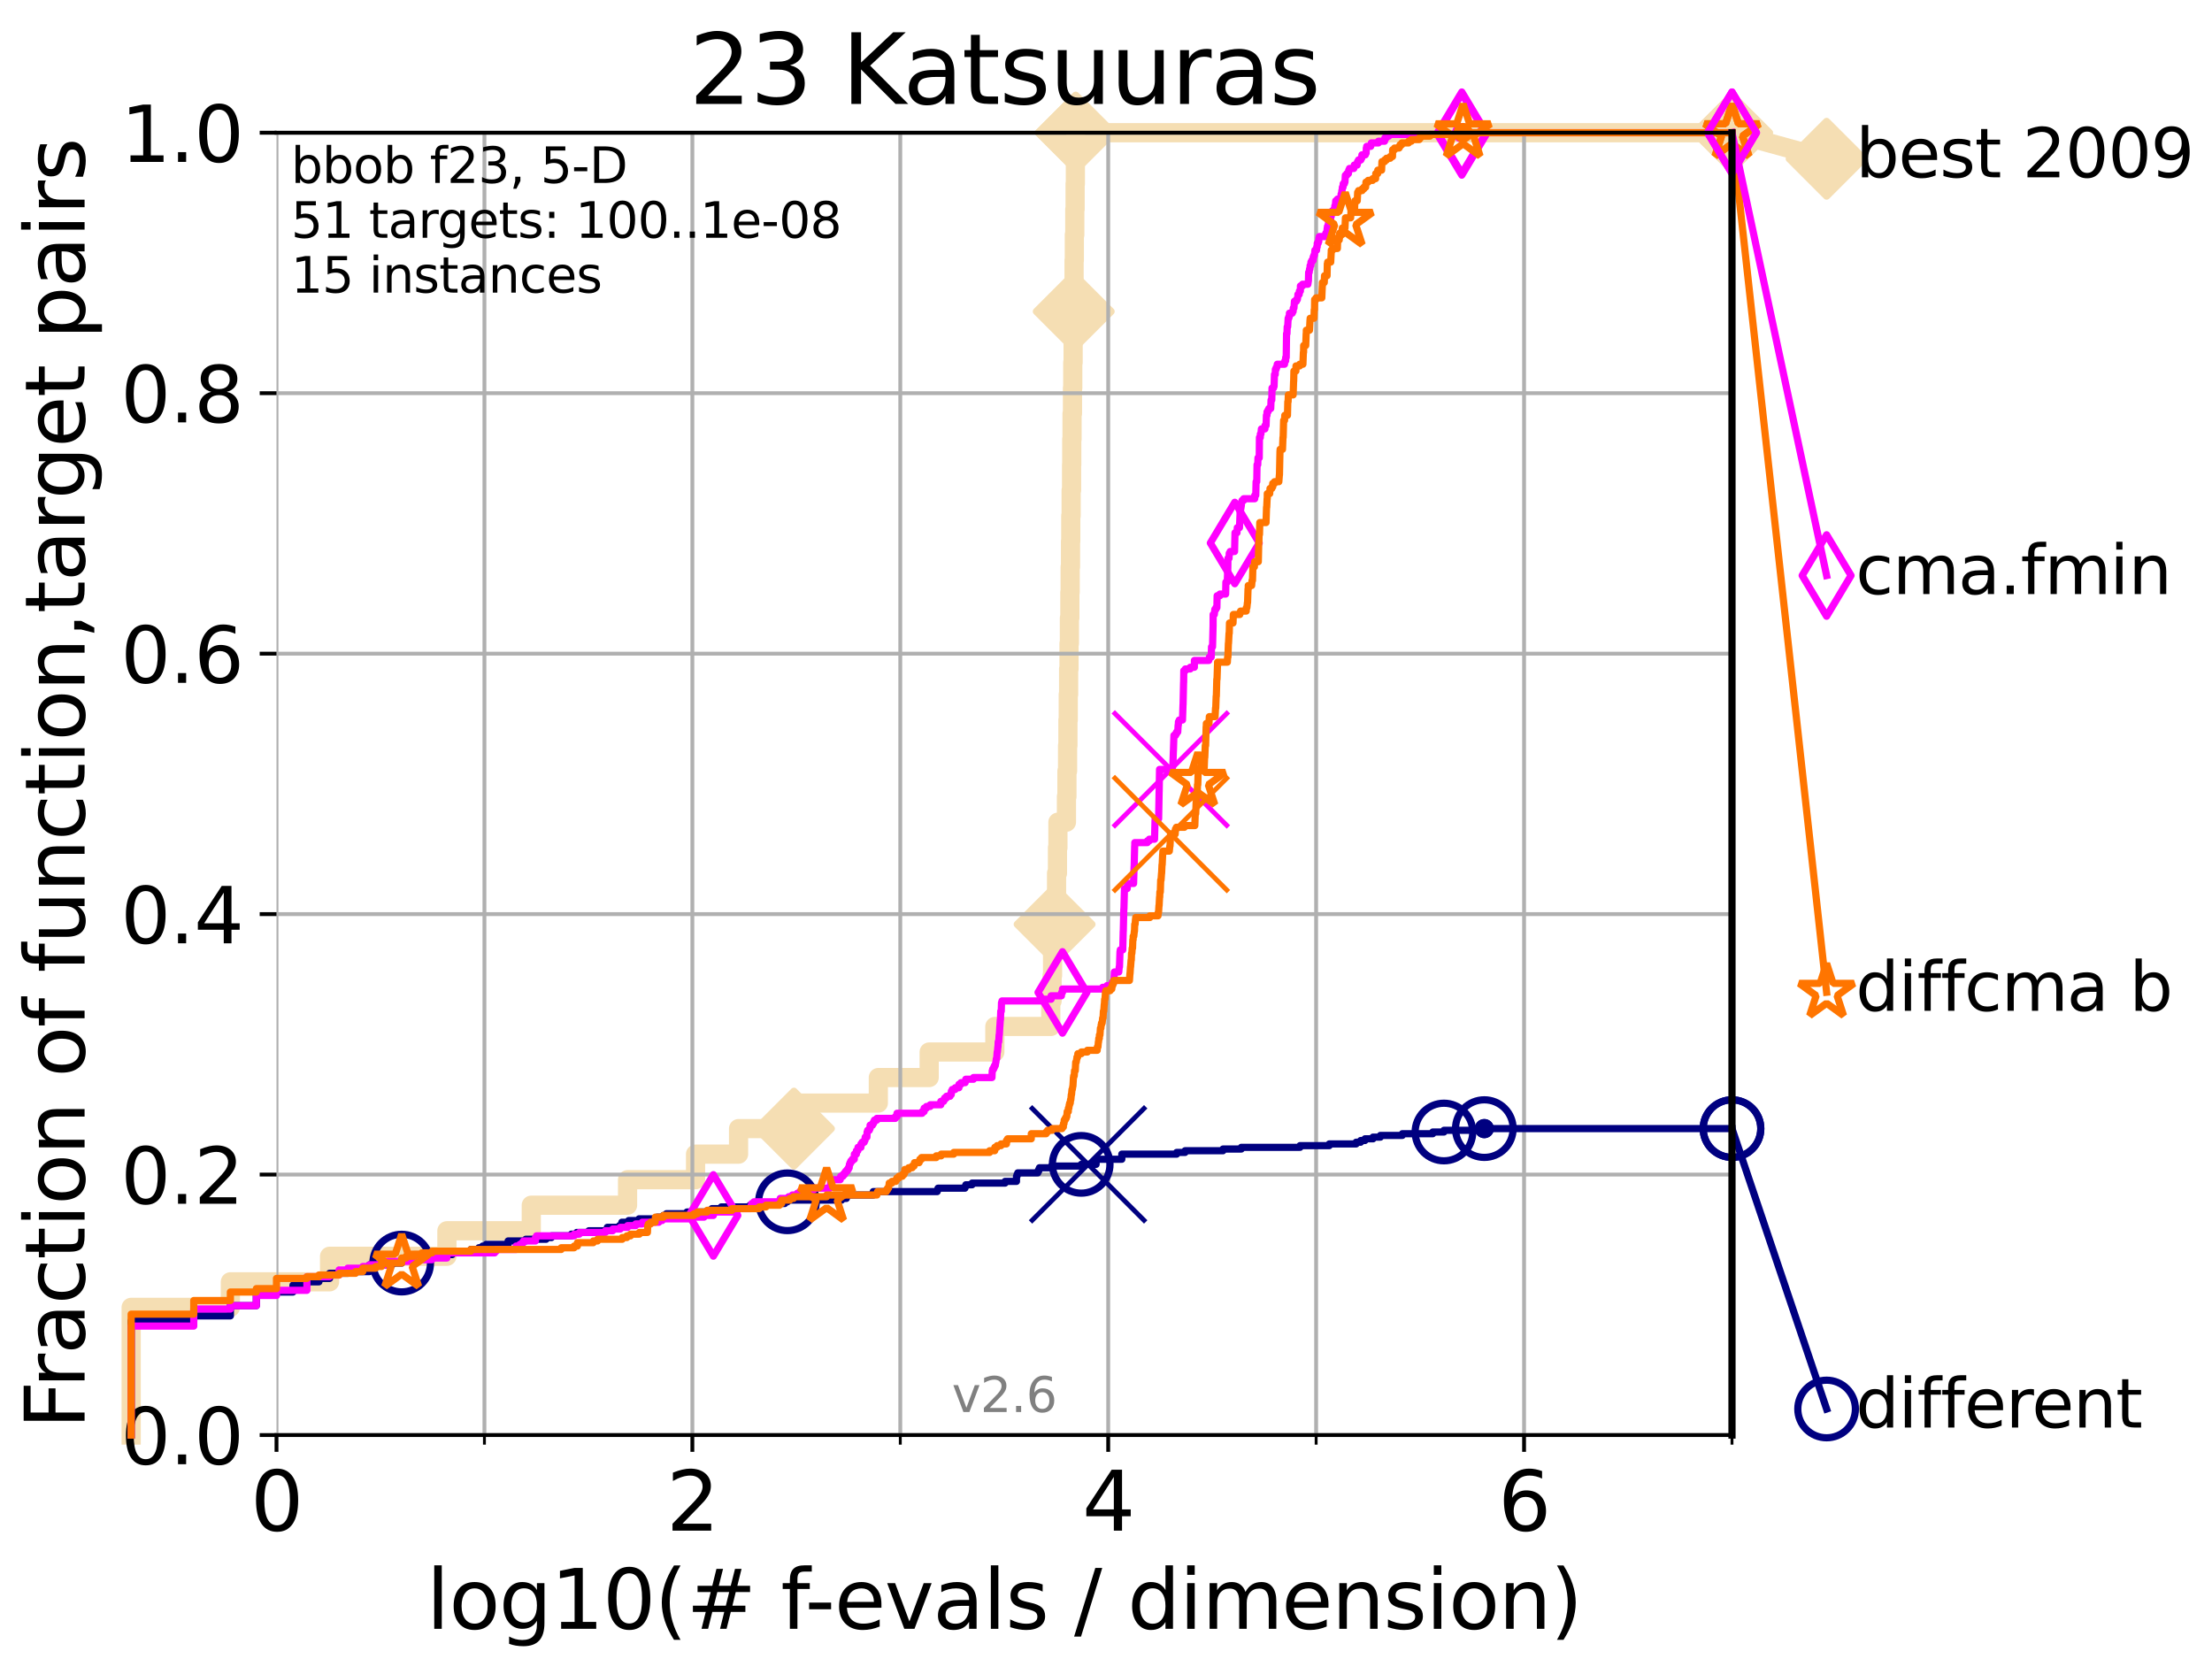 <?xml version="1.0" encoding="utf-8" standalone="no"?>
<!DOCTYPE svg PUBLIC "-//W3C//DTD SVG 1.1//EN"
  "http://www.w3.org/Graphics/SVG/1.1/DTD/svg11.dtd">
<svg height="345.6pt" version="1.1" viewBox="0 0 460.8 345.6" width="460.8pt" xmlns="http://www.w3.org/2000/svg" xmlns:xlink="http://www.w3.org/1999/xlink">
 <defs>
  <style type="text/css">*{stroke-linecap:butt;stroke-linejoin:round;}</style>
 </defs>
 <g id="figure_1">
  <g id="patch_1">
   <path d="M 0 345.6 
L 460.8 345.6 
L 460.8 0 
L 0 0 
z
" style="fill:#ffffff;"/>
  </g>
  <g id="axes_1">
   <g id="patch_2">
    <path d="M 57.6 298.944 
L 360.806 298.944 
L 360.806 27.648 
L 57.6 27.648 
z
" style="fill:#ffffff;"/>
   </g>
   <g id="line2d_1">
    <path d="M 27.324 298.944 
L 27.324 272.346 
L 47.991 272.346 
L 47.991 267.027 
L 68.657 267.027 
L 68.657 261.707 
L 93.099 261.707 
L 93.099 256.388 
L 110.675 256.388 
L 110.675 251.068 
L 130.734 251.068 
L 130.734 245.749 
L 144.896 245.749 
L 144.896 240.429 
L 153.855 240.429 
L 153.855 235.11 
L 165.392 235.11 
L 165.392 229.79 
L 182.973 229.79 
L 182.973 224.471 
L 193.564 224.471 
L 193.564 219.151 
L 207.246 219.151 
L 207.246 213.832 
L 218.897 213.832 
L 218.897 208.512 
L 219.171 208.512 
L 219.171 203.192 
L 219.268 203.192 
L 219.268 197.873 
L 219.692 197.873 
L 219.692 192.553 
L 219.879 192.553 
L 219.879 187.234 
L 220.099 187.234 
L 220.099 181.914 
L 220.288 181.914 
L 220.288 176.595 
L 220.383 176.595 
L 220.383 171.275 
L 222.158 171.275 
L 222.158 165.956 
L 222.261 165.956 
L 222.261 160.636 
L 222.393 160.636 
L 222.393 155.317 
L 222.468 155.317 
L 222.468 149.997 
L 222.537 149.997 
L 222.537 144.678 
L 222.613 144.678 
L 222.613 139.358 
L 222.696 139.358 
L 222.696 134.039 
L 222.778 134.039 
L 222.778 128.719 
L 222.871 128.719 
L 222.871 123.4 
L 222.934 123.4 
L 222.934 118.08 
L 223.008 118.08 
L 223.008 112.76 
L 223.061 112.76 
L 223.061 107.441 
L 223.136 107.441 
L 223.136 102.121 
L 223.228 102.121 
L 223.228 96.802 
L 223.265 96.802 
L 223.265 91.482 
L 223.326 91.482 
L 223.326 86.163 
L 223.415 86.163 
L 223.415 80.843 
L 223.475 80.843 
L 223.475 75.524 
L 223.549 75.524 
L 223.549 70.204 
L 223.604 70.204 
L 223.604 64.885 
L 223.678 64.885 
L 223.678 59.565 
L 223.747 59.565 
L 223.747 54.246 
L 223.802 54.246 
L 223.802 48.926 
L 223.897 48.926 
L 223.897 43.607 
L 223.964 43.607 
L 223.964 38.287 
L 224.021 38.287 
L 224.021 32.968 
L 224.09 32.968 
L 224.09 27.648 
L 360.806 27.648 
" style="fill:none;stroke:#f5deb3;stroke-linecap:square;stroke-width:4;"/>
   </g>
   <g id="line2d_2">
    <defs>
     <path d="M -0 7.778 
L 7.778 0 
L 0 -7.778 
L -7.778 -0 
z
" id="m3e87bc594a" style="stroke:#f5deb3;stroke-linejoin:miter;stroke-width:1.5;"/>
    </defs>
    <g>
     <use style="fill:#f5deb3;stroke:#f5deb3;stroke-linejoin:miter;stroke-width:1.5;" x="165.392" xlink:href="#m3e87bc594a" y="235.11"/>
     <use style="fill:#f5deb3;stroke:#f5deb3;stroke-linejoin:miter;stroke-width:1.5;" x="219.692" xlink:href="#m3e87bc594a" y="192.553"/>
     <use style="fill:#f5deb3;stroke:#f5deb3;stroke-linejoin:miter;stroke-width:1.5;" x="223.678" xlink:href="#m3e87bc594a" y="64.885"/>
     <use style="fill:#f5deb3;stroke:#f5deb3;stroke-linejoin:miter;stroke-width:1.5;" x="224.09" xlink:href="#m3e87bc594a" y="27.648"/>
     <use style="fill:#f5deb3;stroke:#f5deb3;stroke-linejoin:miter;stroke-width:1.5;" x="224.09" xlink:href="#m3e87bc594a" y="27.648"/>
     <use style="fill:#f5deb3;stroke:#f5deb3;stroke-linejoin:miter;stroke-width:1.5;" x="360.806" xlink:href="#m3e87bc594a" y="27.648"/>
    </g>
   </g>
   <g id="line2d_3">
    <path style="fill:none;stroke:#f5deb3;stroke-linecap:square;stroke-width:4;"/>
    <g/>
   </g>
   <g id="line2d_4">
    <path d="M 360.806 27.648 
L 380.515 33.074 
" style="fill:none;stroke:#f5deb3;stroke-linecap:square;stroke-width:4;"/>
    <g>
     <use style="fill:#f5deb3;stroke:#f5deb3;stroke-linejoin:miter;stroke-width:1.5;" x="360.806" xlink:href="#m3e87bc594a" y="27.648"/>
     <use style="fill:#f5deb3;stroke:#f5deb3;stroke-linejoin:miter;stroke-width:1.5;" x="380.515" xlink:href="#m3e87bc594a" y="33.074"/>
    </g>
   </g>
   <g id="matplotlib.axis_1">
    <g id="xtick_1">
     <g id="line2d_5">
      <path clip-path="url(#p25ff69c02f)" d="M 57.6 298.944 
L 57.6 27.648 
" style="fill:none;stroke:#b0b0b0;stroke-linecap:square;stroke-width:0.8;"/>
     </g>
     <g id="line2d_6">
      <defs>
       <path d="M 0 0 
L 0 3.5 
" id="mcf59c3b727" style="stroke:#000000;stroke-width:0.8;"/>
      </defs>
      <g>
       <use style="stroke:#000000;stroke-width:0.8;" x="57.6" xlink:href="#mcf59c3b727" y="298.944"/>
      </g>
     </g>
     <g id="text_1">
      <!-- 0 -->
      <g transform="translate(52.192 318.861)scale(0.17 -0.17)">
       <defs>
        <path d="M 2034 4250 
Q 1547 4250 1301 3770 
Q 1056 3291 1056 2328 
Q 1056 1369 1301 889 
Q 1547 409 2034 409 
Q 2525 409 2770 889 
Q 3016 1369 3016 2328 
Q 3016 3291 2770 3770 
Q 2525 4250 2034 4250 
z
M 2034 4750 
Q 2819 4750 3233 4129 
Q 3647 3509 3647 2328 
Q 3647 1150 3233 529 
Q 2819 -91 2034 -91 
Q 1250 -91 836 529 
Q 422 1150 422 2328 
Q 422 3509 836 4129 
Q 1250 4750 2034 4750 
z
" id="DejaVuSans-30" transform="scale(0.016)"/>
       </defs>
       <use xlink:href="#DejaVuSans-30"/>
      </g>
     </g>
    </g>
    <g id="xtick_2">
     <g id="line2d_7">
      <path clip-path="url(#p25ff69c02f)" d="M 144.23 298.944 
L 144.23 27.648 
" style="fill:none;stroke:#b0b0b0;stroke-linecap:square;stroke-width:0.8;"/>
     </g>
     <g id="line2d_8">
      <g>
       <use style="stroke:#000000;stroke-width:0.8;" x="144.23" xlink:href="#mcf59c3b727" y="298.944"/>
      </g>
     </g>
     <g id="text_2">
      <!-- 2 -->
      <g transform="translate(138.822 318.861)scale(0.17 -0.17)">
       <defs>
        <path d="M 1228 531 
L 3431 531 
L 3431 0 
L 469 0 
L 469 531 
Q 828 903 1448 1529 
Q 2069 2156 2228 2338 
Q 2531 2678 2651 2914 
Q 2772 3150 2772 3378 
Q 2772 3750 2511 3984 
Q 2250 4219 1831 4219 
Q 1534 4219 1204 4116 
Q 875 4013 500 3803 
L 500 4441 
Q 881 4594 1212 4672 
Q 1544 4750 1819 4750 
Q 2544 4750 2975 4387 
Q 3406 4025 3406 3419 
Q 3406 3131 3298 2873 
Q 3191 2616 2906 2266 
Q 2828 2175 2409 1742 
Q 1991 1309 1228 531 
z
" id="DejaVuSans-32" transform="scale(0.016)"/>
       </defs>
       <use xlink:href="#DejaVuSans-32"/>
      </g>
     </g>
    </g>
    <g id="xtick_3">
     <g id="line2d_9">
      <path clip-path="url(#p25ff69c02f)" d="M 230.861 298.944 
L 230.861 27.648 
" style="fill:none;stroke:#b0b0b0;stroke-linecap:square;stroke-width:0.8;"/>
     </g>
     <g id="line2d_10">
      <g>
       <use style="stroke:#000000;stroke-width:0.8;" x="230.861" xlink:href="#mcf59c3b727" y="298.944"/>
      </g>
     </g>
     <g id="text_3">
      <!-- 4 -->
      <g transform="translate(225.453 318.861)scale(0.17 -0.17)">
       <defs>
        <path d="M 2419 4116 
L 825 1625 
L 2419 1625 
L 2419 4116 
z
M 2253 4666 
L 3047 4666 
L 3047 1625 
L 3713 1625 
L 3713 1100 
L 3047 1100 
L 3047 0 
L 2419 0 
L 2419 1100 
L 313 1100 
L 313 1709 
L 2253 4666 
z
" id="DejaVuSans-34" transform="scale(0.016)"/>
       </defs>
       <use xlink:href="#DejaVuSans-34"/>
      </g>
     </g>
    </g>
    <g id="xtick_4">
     <g id="line2d_11">
      <path clip-path="url(#p25ff69c02f)" d="M 317.491 298.944 
L 317.491 27.648 
" style="fill:none;stroke:#b0b0b0;stroke-linecap:square;stroke-width:0.8;"/>
     </g>
     <g id="line2d_12">
      <g>
       <use style="stroke:#000000;stroke-width:0.8;" x="317.491" xlink:href="#mcf59c3b727" y="298.944"/>
      </g>
     </g>
     <g id="text_4">
      <!-- 6 -->
      <g transform="translate(312.083 318.861)scale(0.17 -0.17)">
       <defs>
        <path d="M 2113 2584 
Q 1688 2584 1439 2293 
Q 1191 2003 1191 1497 
Q 1191 994 1439 701 
Q 1688 409 2113 409 
Q 2538 409 2786 701 
Q 3034 994 3034 1497 
Q 3034 2003 2786 2293 
Q 2538 2584 2113 2584 
z
M 3366 4563 
L 3366 3988 
Q 3128 4100 2886 4159 
Q 2644 4219 2406 4219 
Q 1781 4219 1451 3797 
Q 1122 3375 1075 2522 
Q 1259 2794 1537 2939 
Q 1816 3084 2150 3084 
Q 2853 3084 3261 2657 
Q 3669 2231 3669 1497 
Q 3669 778 3244 343 
Q 2819 -91 2113 -91 
Q 1303 -91 875 529 
Q 447 1150 447 2328 
Q 447 3434 972 4092 
Q 1497 4750 2381 4750 
Q 2619 4750 2861 4703 
Q 3103 4656 3366 4563 
z
" id="DejaVuSans-36" transform="scale(0.016)"/>
       </defs>
       <use xlink:href="#DejaVuSans-36"/>
      </g>
     </g>
    </g>
    <g id="xtick_5">
     <g id="line2d_13">
      <path clip-path="url(#p25ff69c02f)" d="M 100.915 298.944 
L 100.915 27.648 
" style="fill:none;stroke:#b0b0b0;stroke-linecap:square;stroke-width:0.8;"/>
     </g>
     <g id="line2d_14">
      <defs>
       <path d="M 0 0 
L 0 2 
" id="m7740c1d76e" style="stroke:#000000;stroke-width:0.6;"/>
      </defs>
      <g>
       <use style="stroke:#000000;stroke-width:0.6;" x="100.915" xlink:href="#m7740c1d76e" y="298.944"/>
      </g>
     </g>
    </g>
    <g id="xtick_6">
     <g id="line2d_15">
      <path clip-path="url(#p25ff69c02f)" d="M 187.546 298.944 
L 187.546 27.648 
" style="fill:none;stroke:#b0b0b0;stroke-linecap:square;stroke-width:0.8;"/>
     </g>
     <g id="line2d_16">
      <g>
       <use style="stroke:#000000;stroke-width:0.6;" x="187.546" xlink:href="#m7740c1d76e" y="298.944"/>
      </g>
     </g>
    </g>
    <g id="xtick_7">
     <g id="line2d_17">
      <path clip-path="url(#p25ff69c02f)" d="M 274.176 298.944 
L 274.176 27.648 
" style="fill:none;stroke:#b0b0b0;stroke-linecap:square;stroke-width:0.8;"/>
     </g>
     <g id="line2d_18">
      <g>
       <use style="stroke:#000000;stroke-width:0.6;" x="274.176" xlink:href="#m7740c1d76e" y="298.944"/>
      </g>
     </g>
    </g>
    <g id="xtick_8">
     <g id="line2d_19">
      <path clip-path="url(#p25ff69c02f)" d="M 360.806 298.944 
L 360.806 27.648 
" style="fill:none;stroke:#b0b0b0;stroke-linecap:square;stroke-width:0.8;"/>
     </g>
     <g id="line2d_20">
      <g>
       <use style="stroke:#000000;stroke-width:0.6;" x="360.806" xlink:href="#m7740c1d76e" y="298.944"/>
      </g>
     </g>
    </g>
    <g id="text_5">
     <!-- log10(# f-evals / dimension) -->
     <g transform="translate(88.823 339.314)scale(0.17 -0.17)">
      <defs>
       <path d="M 603 4863 
L 1178 4863 
L 1178 0 
L 603 0 
L 603 4863 
z
" id="DejaVuSans-6c" transform="scale(0.016)"/>
       <path d="M 1959 3097 
Q 1497 3097 1228 2736 
Q 959 2375 959 1747 
Q 959 1119 1226 758 
Q 1494 397 1959 397 
Q 2419 397 2687 759 
Q 2956 1122 2956 1747 
Q 2956 2369 2687 2733 
Q 2419 3097 1959 3097 
z
M 1959 3584 
Q 2709 3584 3137 3096 
Q 3566 2609 3566 1747 
Q 3566 888 3137 398 
Q 2709 -91 1959 -91 
Q 1206 -91 779 398 
Q 353 888 353 1747 
Q 353 2609 779 3096 
Q 1206 3584 1959 3584 
z
" id="DejaVuSans-6f" transform="scale(0.016)"/>
       <path d="M 2906 1791 
Q 2906 2416 2648 2759 
Q 2391 3103 1925 3103 
Q 1463 3103 1205 2759 
Q 947 2416 947 1791 
Q 947 1169 1205 825 
Q 1463 481 1925 481 
Q 2391 481 2648 825 
Q 2906 1169 2906 1791 
z
M 3481 434 
Q 3481 -459 3084 -895 
Q 2688 -1331 1869 -1331 
Q 1566 -1331 1297 -1286 
Q 1028 -1241 775 -1147 
L 775 -588 
Q 1028 -725 1275 -790 
Q 1522 -856 1778 -856 
Q 2344 -856 2625 -561 
Q 2906 -266 2906 331 
L 2906 616 
Q 2728 306 2450 153 
Q 2172 0 1784 0 
Q 1141 0 747 490 
Q 353 981 353 1791 
Q 353 2603 747 3093 
Q 1141 3584 1784 3584 
Q 2172 3584 2450 3431 
Q 2728 3278 2906 2969 
L 2906 3500 
L 3481 3500 
L 3481 434 
z
" id="DejaVuSans-67" transform="scale(0.016)"/>
       <path d="M 794 531 
L 1825 531 
L 1825 4091 
L 703 3866 
L 703 4441 
L 1819 4666 
L 2450 4666 
L 2450 531 
L 3481 531 
L 3481 0 
L 794 0 
L 794 531 
z
" id="DejaVuSans-31" transform="scale(0.016)"/>
       <path d="M 1984 4856 
Q 1566 4138 1362 3434 
Q 1159 2731 1159 2009 
Q 1159 1288 1364 580 
Q 1569 -128 1984 -844 
L 1484 -844 
Q 1016 -109 783 600 
Q 550 1309 550 2009 
Q 550 2706 781 3412 
Q 1013 4119 1484 4856 
L 1984 4856 
z
" id="DejaVuSans-28" transform="scale(0.016)"/>
       <path d="M 3272 2816 
L 2363 2816 
L 2100 1772 
L 3016 1772 
L 3272 2816 
z
M 2803 4594 
L 2478 3297 
L 3391 3297 
L 3719 4594 
L 4219 4594 
L 3897 3297 
L 4872 3297 
L 4872 2816 
L 3775 2816 
L 3519 1772 
L 4513 1772 
L 4513 1294 
L 3397 1294 
L 3072 0 
L 2572 0 
L 2894 1294 
L 1978 1294 
L 1656 0 
L 1153 0 
L 1478 1294 
L 494 1294 
L 494 1772 
L 1594 1772 
L 1856 2816 
L 850 2816 
L 850 3297 
L 1978 3297 
L 2297 4594 
L 2803 4594 
z
" id="DejaVuSans-23" transform="scale(0.016)"/>
       <path id="DejaVuSans-20" transform="scale(0.016)"/>
       <path d="M 2375 4863 
L 2375 4384 
L 1825 4384 
Q 1516 4384 1395 4259 
Q 1275 4134 1275 3809 
L 1275 3500 
L 2222 3500 
L 2222 3053 
L 1275 3053 
L 1275 0 
L 697 0 
L 697 3053 
L 147 3053 
L 147 3500 
L 697 3500 
L 697 3744 
Q 697 4328 969 4595 
Q 1241 4863 1831 4863 
L 2375 4863 
z
" id="DejaVuSans-66" transform="scale(0.016)"/>
       <path d="M 313 2009 
L 1997 2009 
L 1997 1497 
L 313 1497 
L 313 2009 
z
" id="DejaVuSans-2d" transform="scale(0.016)"/>
       <path d="M 3597 1894 
L 3597 1613 
L 953 1613 
Q 991 1019 1311 708 
Q 1631 397 2203 397 
Q 2534 397 2845 478 
Q 3156 559 3463 722 
L 3463 178 
Q 3153 47 2828 -22 
Q 2503 -91 2169 -91 
Q 1331 -91 842 396 
Q 353 884 353 1716 
Q 353 2575 817 3079 
Q 1281 3584 2069 3584 
Q 2775 3584 3186 3129 
Q 3597 2675 3597 1894 
z
M 3022 2063 
Q 3016 2534 2758 2815 
Q 2500 3097 2075 3097 
Q 1594 3097 1305 2825 
Q 1016 2553 972 2059 
L 3022 2063 
z
" id="DejaVuSans-65" transform="scale(0.016)"/>
       <path d="M 191 3500 
L 800 3500 
L 1894 563 
L 2988 3500 
L 3597 3500 
L 2284 0 
L 1503 0 
L 191 3500 
z
" id="DejaVuSans-76" transform="scale(0.016)"/>
       <path d="M 2194 1759 
Q 1497 1759 1228 1600 
Q 959 1441 959 1056 
Q 959 750 1161 570 
Q 1363 391 1709 391 
Q 2188 391 2477 730 
Q 2766 1069 2766 1631 
L 2766 1759 
L 2194 1759 
z
M 3341 1997 
L 3341 0 
L 2766 0 
L 2766 531 
Q 2569 213 2275 61 
Q 1981 -91 1556 -91 
Q 1019 -91 701 211 
Q 384 513 384 1019 
Q 384 1609 779 1909 
Q 1175 2209 1959 2209 
L 2766 2209 
L 2766 2266 
Q 2766 2663 2505 2880 
Q 2244 3097 1772 3097 
Q 1472 3097 1187 3025 
Q 903 2953 641 2809 
L 641 3341 
Q 956 3463 1253 3523 
Q 1550 3584 1831 3584 
Q 2591 3584 2966 3190 
Q 3341 2797 3341 1997 
z
" id="DejaVuSans-61" transform="scale(0.016)"/>
       <path d="M 2834 3397 
L 2834 2853 
Q 2591 2978 2328 3040 
Q 2066 3103 1784 3103 
Q 1356 3103 1142 2972 
Q 928 2841 928 2578 
Q 928 2378 1081 2264 
Q 1234 2150 1697 2047 
L 1894 2003 
Q 2506 1872 2764 1633 
Q 3022 1394 3022 966 
Q 3022 478 2636 193 
Q 2250 -91 1575 -91 
Q 1294 -91 989 -36 
Q 684 19 347 128 
L 347 722 
Q 666 556 975 473 
Q 1284 391 1588 391 
Q 1994 391 2212 530 
Q 2431 669 2431 922 
Q 2431 1156 2273 1281 
Q 2116 1406 1581 1522 
L 1381 1569 
Q 847 1681 609 1914 
Q 372 2147 372 2553 
Q 372 3047 722 3315 
Q 1072 3584 1716 3584 
Q 2034 3584 2315 3537 
Q 2597 3491 2834 3397 
z
" id="DejaVuSans-73" transform="scale(0.016)"/>
       <path d="M 1625 4666 
L 2156 4666 
L 531 -594 
L 0 -594 
L 1625 4666 
z
" id="DejaVuSans-2f" transform="scale(0.016)"/>
       <path d="M 2906 2969 
L 2906 4863 
L 3481 4863 
L 3481 0 
L 2906 0 
L 2906 525 
Q 2725 213 2448 61 
Q 2172 -91 1784 -91 
Q 1150 -91 751 415 
Q 353 922 353 1747 
Q 353 2572 751 3078 
Q 1150 3584 1784 3584 
Q 2172 3584 2448 3432 
Q 2725 3281 2906 2969 
z
M 947 1747 
Q 947 1113 1208 752 
Q 1469 391 1925 391 
Q 2381 391 2643 752 
Q 2906 1113 2906 1747 
Q 2906 2381 2643 2742 
Q 2381 3103 1925 3103 
Q 1469 3103 1208 2742 
Q 947 2381 947 1747 
z
" id="DejaVuSans-64" transform="scale(0.016)"/>
       <path d="M 603 3500 
L 1178 3500 
L 1178 0 
L 603 0 
L 603 3500 
z
M 603 4863 
L 1178 4863 
L 1178 4134 
L 603 4134 
L 603 4863 
z
" id="DejaVuSans-69" transform="scale(0.016)"/>
       <path d="M 3328 2828 
Q 3544 3216 3844 3400 
Q 4144 3584 4550 3584 
Q 5097 3584 5394 3201 
Q 5691 2819 5691 2113 
L 5691 0 
L 5113 0 
L 5113 2094 
Q 5113 2597 4934 2840 
Q 4756 3084 4391 3084 
Q 3944 3084 3684 2787 
Q 3425 2491 3425 1978 
L 3425 0 
L 2847 0 
L 2847 2094 
Q 2847 2600 2669 2842 
Q 2491 3084 2119 3084 
Q 1678 3084 1418 2786 
Q 1159 2488 1159 1978 
L 1159 0 
L 581 0 
L 581 3500 
L 1159 3500 
L 1159 2956 
Q 1356 3278 1631 3431 
Q 1906 3584 2284 3584 
Q 2666 3584 2933 3390 
Q 3200 3197 3328 2828 
z
" id="DejaVuSans-6d" transform="scale(0.016)"/>
       <path d="M 3513 2113 
L 3513 0 
L 2938 0 
L 2938 2094 
Q 2938 2591 2744 2837 
Q 2550 3084 2163 3084 
Q 1697 3084 1428 2787 
Q 1159 2491 1159 1978 
L 1159 0 
L 581 0 
L 581 3500 
L 1159 3500 
L 1159 2956 
Q 1366 3272 1645 3428 
Q 1925 3584 2291 3584 
Q 2894 3584 3203 3211 
Q 3513 2838 3513 2113 
z
" id="DejaVuSans-6e" transform="scale(0.016)"/>
       <path d="M 513 4856 
L 1013 4856 
Q 1481 4119 1714 3412 
Q 1947 2706 1947 2009 
Q 1947 1309 1714 600 
Q 1481 -109 1013 -844 
L 513 -844 
Q 928 -128 1133 580 
Q 1338 1288 1338 2009 
Q 1338 2731 1133 3434 
Q 928 4138 513 4856 
z
" id="DejaVuSans-29" transform="scale(0.016)"/>
      </defs>
      <use xlink:href="#DejaVuSans-6c"/>
      <use x="27.783" xlink:href="#DejaVuSans-6f"/>
      <use x="88.965" xlink:href="#DejaVuSans-67"/>
      <use x="152.441" xlink:href="#DejaVuSans-31"/>
      <use x="216.064" xlink:href="#DejaVuSans-30"/>
      <use x="279.688" xlink:href="#DejaVuSans-28"/>
      <use x="318.701" xlink:href="#DejaVuSans-23"/>
      <use x="402.49" xlink:href="#DejaVuSans-20"/>
      <use x="434.277" xlink:href="#DejaVuSans-66"/>
      <use x="463.982" xlink:href="#DejaVuSans-2d"/>
      <use x="500.066" xlink:href="#DejaVuSans-65"/>
      <use x="561.59" xlink:href="#DejaVuSans-76"/>
      <use x="620.77" xlink:href="#DejaVuSans-61"/>
      <use x="682.049" xlink:href="#DejaVuSans-6c"/>
      <use x="709.832" xlink:href="#DejaVuSans-73"/>
      <use x="761.932" xlink:href="#DejaVuSans-20"/>
      <use x="793.719" xlink:href="#DejaVuSans-2f"/>
      <use x="827.41" xlink:href="#DejaVuSans-20"/>
      <use x="859.197" xlink:href="#DejaVuSans-64"/>
      <use x="922.674" xlink:href="#DejaVuSans-69"/>
      <use x="950.457" xlink:href="#DejaVuSans-6d"/>
      <use x="1047.869" xlink:href="#DejaVuSans-65"/>
      <use x="1109.393" xlink:href="#DejaVuSans-6e"/>
      <use x="1172.771" xlink:href="#DejaVuSans-73"/>
      <use x="1224.871" xlink:href="#DejaVuSans-69"/>
      <use x="1252.654" xlink:href="#DejaVuSans-6f"/>
      <use x="1313.836" xlink:href="#DejaVuSans-6e"/>
      <use x="1377.215" xlink:href="#DejaVuSans-29"/>
     </g>
    </g>
   </g>
   <g id="matplotlib.axis_2">
    <g id="ytick_1">
     <g id="line2d_21">
      <path clip-path="url(#p25ff69c02f)" d="M 57.6 298.944 
L 360.806 298.944 
" style="fill:none;stroke:#b0b0b0;stroke-linecap:square;stroke-width:0.8;"/>
     </g>
     <g id="line2d_22">
      <defs>
       <path d="M 0 0 
L -3.5 0 
" id="m318d9a8de7" style="stroke:#000000;stroke-width:0.8;"/>
      </defs>
      <g>
       <use style="stroke:#000000;stroke-width:0.8;" x="57.6" xlink:href="#m318d9a8de7" y="298.944"/>
      </g>
     </g>
     <g id="text_6">
      <!-- 0.0 -->
      <g transform="translate(25.155 305.023)scale(0.16 -0.16)">
       <defs>
        <path d="M 684 794 
L 1344 794 
L 1344 0 
L 684 0 
L 684 794 
z
" id="DejaVuSans-2e" transform="scale(0.016)"/>
       </defs>
       <use xlink:href="#DejaVuSans-30"/>
       <use x="63.623" xlink:href="#DejaVuSans-2e"/>
       <use x="95.41" xlink:href="#DejaVuSans-30"/>
      </g>
     </g>
    </g>
    <g id="ytick_2">
     <g id="line2d_23">
      <path clip-path="url(#p25ff69c02f)" d="M 57.6 244.685 
L 360.806 244.685 
" style="fill:none;stroke:#b0b0b0;stroke-linecap:square;stroke-width:0.8;"/>
     </g>
     <g id="line2d_24">
      <g>
       <use style="stroke:#000000;stroke-width:0.8;" x="57.6" xlink:href="#m318d9a8de7" y="244.685"/>
      </g>
     </g>
     <g id="text_7">
      <!-- 0.2 -->
      <g transform="translate(25.155 250.764)scale(0.16 -0.16)">
       <use xlink:href="#DejaVuSans-30"/>
       <use x="63.623" xlink:href="#DejaVuSans-2e"/>
       <use x="95.41" xlink:href="#DejaVuSans-32"/>
      </g>
     </g>
    </g>
    <g id="ytick_3">
     <g id="line2d_25">
      <path clip-path="url(#p25ff69c02f)" d="M 57.6 190.426 
L 360.806 190.426 
" style="fill:none;stroke:#b0b0b0;stroke-linecap:square;stroke-width:0.8;"/>
     </g>
     <g id="line2d_26">
      <g>
       <use style="stroke:#000000;stroke-width:0.8;" x="57.6" xlink:href="#m318d9a8de7" y="190.426"/>
      </g>
     </g>
     <g id="text_8">
      <!-- 0.4 -->
      <g transform="translate(25.155 196.504)scale(0.16 -0.16)">
       <use xlink:href="#DejaVuSans-30"/>
       <use x="63.623" xlink:href="#DejaVuSans-2e"/>
       <use x="95.41" xlink:href="#DejaVuSans-34"/>
      </g>
     </g>
    </g>
    <g id="ytick_4">
     <g id="line2d_27">
      <path clip-path="url(#p25ff69c02f)" d="M 57.6 136.166 
L 360.806 136.166 
" style="fill:none;stroke:#b0b0b0;stroke-linecap:square;stroke-width:0.8;"/>
     </g>
     <g id="line2d_28">
      <g>
       <use style="stroke:#000000;stroke-width:0.8;" x="57.6" xlink:href="#m318d9a8de7" y="136.166"/>
      </g>
     </g>
     <g id="text_9">
      <!-- 0.6 -->
      <g transform="translate(25.155 142.245)scale(0.16 -0.16)">
       <use xlink:href="#DejaVuSans-30"/>
       <use x="63.623" xlink:href="#DejaVuSans-2e"/>
       <use x="95.41" xlink:href="#DejaVuSans-36"/>
      </g>
     </g>
    </g>
    <g id="ytick_5">
     <g id="line2d_29">
      <path clip-path="url(#p25ff69c02f)" d="M 57.6 81.907 
L 360.806 81.907 
" style="fill:none;stroke:#b0b0b0;stroke-linecap:square;stroke-width:0.8;"/>
     </g>
     <g id="line2d_30">
      <g>
       <use style="stroke:#000000;stroke-width:0.8;" x="57.6" xlink:href="#m318d9a8de7" y="81.907"/>
      </g>
     </g>
     <g id="text_10">
      <!-- 0.8 -->
      <g transform="translate(25.155 87.986)scale(0.16 -0.16)">
       <defs>
        <path d="M 2034 2216 
Q 1584 2216 1326 1975 
Q 1069 1734 1069 1313 
Q 1069 891 1326 650 
Q 1584 409 2034 409 
Q 2484 409 2743 651 
Q 3003 894 3003 1313 
Q 3003 1734 2745 1975 
Q 2488 2216 2034 2216 
z
M 1403 2484 
Q 997 2584 770 2862 
Q 544 3141 544 3541 
Q 544 4100 942 4425 
Q 1341 4750 2034 4750 
Q 2731 4750 3128 4425 
Q 3525 4100 3525 3541 
Q 3525 3141 3298 2862 
Q 3072 2584 2669 2484 
Q 3125 2378 3379 2068 
Q 3634 1759 3634 1313 
Q 3634 634 3220 271 
Q 2806 -91 2034 -91 
Q 1263 -91 848 271 
Q 434 634 434 1313 
Q 434 1759 690 2068 
Q 947 2378 1403 2484 
z
M 1172 3481 
Q 1172 3119 1398 2916 
Q 1625 2713 2034 2713 
Q 2441 2713 2670 2916 
Q 2900 3119 2900 3481 
Q 2900 3844 2670 4047 
Q 2441 4250 2034 4250 
Q 1625 4250 1398 4047 
Q 1172 3844 1172 3481 
z
" id="DejaVuSans-38" transform="scale(0.016)"/>
       </defs>
       <use xlink:href="#DejaVuSans-30"/>
       <use x="63.623" xlink:href="#DejaVuSans-2e"/>
       <use x="95.41" xlink:href="#DejaVuSans-38"/>
      </g>
     </g>
    </g>
    <g id="ytick_6">
     <g id="line2d_31">
      <path clip-path="url(#p25ff69c02f)" d="M 57.6 27.648 
L 360.806 27.648 
" style="fill:none;stroke:#b0b0b0;stroke-linecap:square;stroke-width:0.8;"/>
     </g>
     <g id="line2d_32">
      <g>
       <use style="stroke:#000000;stroke-width:0.8;" x="57.6" xlink:href="#m318d9a8de7" y="27.648"/>
      </g>
     </g>
     <g id="text_11">
      <!-- 1.0 -->
      <g transform="translate(25.155 33.727)scale(0.16 -0.16)">
       <use xlink:href="#DejaVuSans-31"/>
       <use x="63.623" xlink:href="#DejaVuSans-2e"/>
       <use x="95.41" xlink:href="#DejaVuSans-30"/>
      </g>
     </g>
    </g>
    <g id="text_12">
     <!-- Fraction of function,target pairs -->
     <g transform="translate(17.62 297.681)rotate(-90)scale(0.17 -0.17)">
      <defs>
       <path d="M 628 4666 
L 3309 4666 
L 3309 4134 
L 1259 4134 
L 1259 2759 
L 3109 2759 
L 3109 2228 
L 1259 2228 
L 1259 0 
L 628 0 
L 628 4666 
z
" id="DejaVuSans-46" transform="scale(0.016)"/>
       <path d="M 2631 2963 
Q 2534 3019 2420 3045 
Q 2306 3072 2169 3072 
Q 1681 3072 1420 2755 
Q 1159 2438 1159 1844 
L 1159 0 
L 581 0 
L 581 3500 
L 1159 3500 
L 1159 2956 
Q 1341 3275 1631 3429 
Q 1922 3584 2338 3584 
Q 2397 3584 2469 3576 
Q 2541 3569 2628 3553 
L 2631 2963 
z
" id="DejaVuSans-72" transform="scale(0.016)"/>
       <path d="M 3122 3366 
L 3122 2828 
Q 2878 2963 2633 3030 
Q 2388 3097 2138 3097 
Q 1578 3097 1268 2742 
Q 959 2388 959 1747 
Q 959 1106 1268 751 
Q 1578 397 2138 397 
Q 2388 397 2633 464 
Q 2878 531 3122 666 
L 3122 134 
Q 2881 22 2623 -34 
Q 2366 -91 2075 -91 
Q 1284 -91 818 406 
Q 353 903 353 1747 
Q 353 2603 823 3093 
Q 1294 3584 2113 3584 
Q 2378 3584 2631 3529 
Q 2884 3475 3122 3366 
z
" id="DejaVuSans-63" transform="scale(0.016)"/>
       <path d="M 1172 4494 
L 1172 3500 
L 2356 3500 
L 2356 3053 
L 1172 3053 
L 1172 1153 
Q 1172 725 1289 603 
Q 1406 481 1766 481 
L 2356 481 
L 2356 0 
L 1766 0 
Q 1100 0 847 248 
Q 594 497 594 1153 
L 594 3053 
L 172 3053 
L 172 3500 
L 594 3500 
L 594 4494 
L 1172 4494 
z
" id="DejaVuSans-74" transform="scale(0.016)"/>
       <path d="M 544 1381 
L 544 3500 
L 1119 3500 
L 1119 1403 
Q 1119 906 1312 657 
Q 1506 409 1894 409 
Q 2359 409 2629 706 
Q 2900 1003 2900 1516 
L 2900 3500 
L 3475 3500 
L 3475 0 
L 2900 0 
L 2900 538 
Q 2691 219 2414 64 
Q 2138 -91 1772 -91 
Q 1169 -91 856 284 
Q 544 659 544 1381 
z
M 1991 3584 
L 1991 3584 
z
" id="DejaVuSans-75" transform="scale(0.016)"/>
       <path d="M 750 794 
L 1409 794 
L 1409 256 
L 897 -744 
L 494 -744 
L 750 256 
L 750 794 
z
" id="DejaVuSans-2c" transform="scale(0.016)"/>
       <path d="M 1159 525 
L 1159 -1331 
L 581 -1331 
L 581 3500 
L 1159 3500 
L 1159 2969 
Q 1341 3281 1617 3432 
Q 1894 3584 2278 3584 
Q 2916 3584 3314 3078 
Q 3713 2572 3713 1747 
Q 3713 922 3314 415 
Q 2916 -91 2278 -91 
Q 1894 -91 1617 61 
Q 1341 213 1159 525 
z
M 3116 1747 
Q 3116 2381 2855 2742 
Q 2594 3103 2138 3103 
Q 1681 3103 1420 2742 
Q 1159 2381 1159 1747 
Q 1159 1113 1420 752 
Q 1681 391 2138 391 
Q 2594 391 2855 752 
Q 3116 1113 3116 1747 
z
" id="DejaVuSans-70" transform="scale(0.016)"/>
      </defs>
      <use xlink:href="#DejaVuSans-46"/>
      <use x="50.27" xlink:href="#DejaVuSans-72"/>
      <use x="91.383" xlink:href="#DejaVuSans-61"/>
      <use x="152.662" xlink:href="#DejaVuSans-63"/>
      <use x="207.643" xlink:href="#DejaVuSans-74"/>
      <use x="246.852" xlink:href="#DejaVuSans-69"/>
      <use x="274.635" xlink:href="#DejaVuSans-6f"/>
      <use x="335.816" xlink:href="#DejaVuSans-6e"/>
      <use x="399.195" xlink:href="#DejaVuSans-20"/>
      <use x="430.982" xlink:href="#DejaVuSans-6f"/>
      <use x="492.164" xlink:href="#DejaVuSans-66"/>
      <use x="527.369" xlink:href="#DejaVuSans-20"/>
      <use x="559.156" xlink:href="#DejaVuSans-66"/>
      <use x="594.361" xlink:href="#DejaVuSans-75"/>
      <use x="657.74" xlink:href="#DejaVuSans-6e"/>
      <use x="721.119" xlink:href="#DejaVuSans-63"/>
      <use x="776.1" xlink:href="#DejaVuSans-74"/>
      <use x="815.309" xlink:href="#DejaVuSans-69"/>
      <use x="843.092" xlink:href="#DejaVuSans-6f"/>
      <use x="904.273" xlink:href="#DejaVuSans-6e"/>
      <use x="967.652" xlink:href="#DejaVuSans-2c"/>
      <use x="999.439" xlink:href="#DejaVuSans-74"/>
      <use x="1038.648" xlink:href="#DejaVuSans-61"/>
      <use x="1099.928" xlink:href="#DejaVuSans-72"/>
      <use x="1139.291" xlink:href="#DejaVuSans-67"/>
      <use x="1202.768" xlink:href="#DejaVuSans-65"/>
      <use x="1264.291" xlink:href="#DejaVuSans-74"/>
      <use x="1303.5" xlink:href="#DejaVuSans-20"/>
      <use x="1335.287" xlink:href="#DejaVuSans-70"/>
      <use x="1398.764" xlink:href="#DejaVuSans-61"/>
      <use x="1460.043" xlink:href="#DejaVuSans-69"/>
      <use x="1487.826" xlink:href="#DejaVuSans-72"/>
      <use x="1528.939" xlink:href="#DejaVuSans-73"/>
     </g>
    </g>
   </g>
   <g id="line2d_33">
    <defs>
     <path d="M 0 1.5 
C 0.398 1.5 0.779 1.342 1.061 1.061 
C 1.342 0.779 1.5 0.398 1.5 0 
C 1.5 -0.398 1.342 -0.779 1.061 -1.061 
C 0.779 -1.342 0.398 -1.5 0 -1.5 
C -0.398 -1.5 -0.779 -1.342 -1.061 -1.061 
C -1.342 -0.779 -1.5 -0.398 -1.5 0 
C -1.5 0.398 -1.342 0.779 -1.061 1.061 
C -0.779 1.342 -0.398 1.5 0 1.5 
z
" id="m11604ddd25" style="stroke:#f5deb3;"/>
    </defs>
    <g>
     <use style="fill:#f5deb3;stroke:#f5deb3;" x="224.09" xlink:href="#m11604ddd25" y="27.648"/>
     <use style="fill:#f5deb3;stroke:#f5deb3;" x="224.09" xlink:href="#m11604ddd25" y="27.648"/>
    </g>
   </g>
   <g id="line2d_34">
    <defs>
     <path d="M 0 1.5 
C 0.398 1.5 0.779 1.342 1.061 1.061 
C 1.342 0.779 1.5 0.398 1.5 0 
C 1.5 -0.398 1.342 -0.779 1.061 -1.061 
C 0.779 -1.342 0.398 -1.5 0 -1.5 
C -0.398 -1.5 -0.779 -1.342 -1.061 -1.061 
C -1.342 -0.779 -1.5 -0.398 -1.5 0 
C -1.5 0.398 -1.342 0.779 -1.061 1.061 
C -0.779 1.342 -0.398 1.5 0 1.5 
z
" id="mf6a8dba09b" style="stroke:#000080;"/>
    </defs>
    <g>
     <use style="fill:#000080;stroke:#000080;" x="309.211" xlink:href="#mf6a8dba09b" y="235.11"/>
     <use style="fill:#000080;stroke:#000080;" x="309.211" xlink:href="#mf6a8dba09b" y="235.11"/>
    </g>
   </g>
   <g id="line2d_35">
    <path d="M 27.324 298.944 
L 27.324 275.183 
L 40.363 275.183 
L 40.363 274.12 
L 47.991 274.12 
L 47.991 271.992 
L 53.402 271.992 
L 53.402 269.509 
L 57.6 269.509 
L 57.6 269.155 
L 61.03 269.155 
L 61.03 267.736 
L 63.93 267.736 
L 63.93 267.027 
L 66.441 267.027 
L 66.441 266.318 
L 68.657 266.318 
L 68.657 265.254 
L 72.432 265.254 
L 72.432 264.899 
L 76.969 264.899 
L 76.969 263.48 
L 81.696 263.48 
L 81.696 263.126 
L 83.678 263.126 
L 83.678 262.417 
L 86.307 262.417 
L 86.307 262.062 
L 87.876 262.062 
L 87.876 261.353 
L 94.206 261.353 
L 94.206 260.643 
L 98.078 260.643 
L 98.078 260.289 
L 99.751 260.289 
L 99.751 259.934 
L 100.535 259.934 
L 100.535 259.579 
L 101.288 259.579 
L 101.288 259.225 
L 105.851 259.225 
L 105.851 258.516 
L 109.52 258.516 
L 109.52 258.161 
L 113.765 258.161 
L 113.765 257.806 
L 114.872 257.806 
L 114.872 257.452 
L 119.034 257.452 
L 119.034 257.097 
L 120.149 257.097 
L 120.149 256.742 
L 122.678 256.742 
L 122.678 256.388 
L 126.517 256.388 
L 126.517 255.678 
L 129.041 255.678 
L 129.041 255.324 
L 129.541 255.324 
L 129.541 254.615 
L 130.964 254.615 
L 130.964 254.26 
L 133.12 254.26 
L 133.12 253.905 
L 136.92 253.905 
L 136.92 253.551 
L 138.207 253.551 
L 138.207 253.196 
L 138.819 253.196 
L 138.819 252.841 
L 143.106 252.841 
L 143.106 252.487 
L 147.754 252.487 
L 147.754 252.132 
L 148.307 252.132 
L 148.307 251.778 
L 150.262 251.778 
L 150.262 251.423 
L 156.245 251.423 
L 156.245 251.068 
L 159.284 251.068 
L 159.284 250.714 
L 163.478 250.714 
L 163.478 250.359 
L 164.037 250.359 
L 164.037 250.004 
L 175.324 250.004 
L 175.324 249.65 
L 176.32 249.65 
L 176.32 248.94 
L 181.917 248.94 
L 181.917 248.231 
L 195.236 248.231 
L 195.236 247.877 
L 195.405 247.877 
L 195.405 247.522 
L 201.014 247.522 
L 201.014 247.167 
L 201.201 247.167 
L 201.201 246.813 
L 202.499 246.813 
L 202.499 246.458 
L 209.38 246.458 
L 209.38 246.103 
L 211.751 246.103 
L 211.751 245.039 
L 211.865 245.039 
L 211.865 244.685 
L 212.022 244.685 
L 212.022 244.33 
L 216.187 244.33 
L 216.187 243.976 
L 216.373 243.976 
L 216.373 243.621 
L 216.533 243.621 
L 216.533 243.266 
L 219.03 243.266 
L 219.03 242.912 
L 225.233 242.912 
L 225.233 242.557 
L 228.339 242.557 
L 228.339 241.493 
L 233.693 241.493 
L 233.693 240.429 
L 245.12 240.429 
L 245.12 240.075 
L 246.871 240.075 
L 246.871 239.72 
L 254.767 239.72 
L 254.767 239.365 
L 258.587 239.365 
L 258.587 239.011 
L 270.82 239.011 
L 270.82 238.656 
L 276.916 238.656 
L 276.916 238.301 
L 282.505 238.301 
L 282.505 237.947 
L 283.448 237.947 
L 283.448 237.592 
L 284.346 237.592 
L 284.346 237.237 
L 286.022 237.237 
L 286.022 236.883 
L 287.562 236.883 
L 287.562 236.528 
L 292.132 236.528 
L 292.132 236.174 
L 298.47 236.174 
L 298.47 235.819 
L 300.802 235.819 
L 300.802 235.464 
L 309.211 235.464 
L 309.211 235.11 
L 360.806 235.11 
L 360.806 235.11 
" style="fill:none;stroke:#000080;stroke-linecap:square;stroke-width:1.5;"/>
   </g>
   <g id="line2d_36">
    <defs>
     <path d="M 0 6 
C 1.591 6 3.117 5.368 4.243 4.243 
C 5.368 3.117 6 1.591 6 0 
C 6 -1.591 5.368 -3.117 4.243 -4.243 
C 3.117 -5.368 1.591 -6 0 -6 
C -1.591 -6 -3.117 -5.368 -4.243 -4.243 
C -5.368 -3.117 -6 -1.591 -6 0 
C -6 1.591 -5.368 3.117 -4.243 4.243 
C -3.117 5.368 -1.591 6 0 6 
z
" id="m0ab04aeb5b" style="stroke:#000080;stroke-width:1.5;"/>
    </defs>
    <g>
     <use style="fill-opacity:0;stroke:#000080;stroke-width:1.5;" x="83.678" xlink:href="#m0ab04aeb5b" y="263.126"/>
     <use style="fill-opacity:0;stroke:#000080;stroke-width:1.5;" x="164.037" xlink:href="#m0ab04aeb5b" y="250.359"/>
     <use style="fill-opacity:0;stroke:#000080;stroke-width:1.5;" x="225.233" xlink:href="#m0ab04aeb5b" y="242.557"/>
     <use style="fill-opacity:0;stroke:#000080;stroke-width:1.5;" x="300.802" xlink:href="#m0ab04aeb5b" y="235.819"/>
     <use style="fill-opacity:0;stroke:#000080;stroke-width:1.5;" x="309.211" xlink:href="#m0ab04aeb5b" y="235.11"/>
     <use style="fill-opacity:0;stroke:#000080;stroke-width:1.5;" x="360.806" xlink:href="#m0ab04aeb5b" y="235.11"/>
    </g>
   </g>
   <g id="line2d_37">
    <path style="fill:none;stroke:#000080;stroke-linecap:square;stroke-width:1.5;"/>
    <g/>
   </g>
   <g id="line2d_38">
    <path clip-path="url(#p25ff69c02f)" d="M 226.673 242.557 
" style="fill:none;stroke:#000080;stroke-linecap:square;stroke-width:1.5;"/>
    <defs>
     <path d="M -12 12 
L 12 -12 
M -12 -12 
L 12 12 
" id="m5723daa13d" style="stroke:#000080;"/>
    </defs>
    <g clip-path="url(#p25ff69c02f)">
     <use style="fill:#000080;stroke:#000080;" x="226.673" xlink:href="#m5723daa13d" y="242.557"/>
    </g>
   </g>
   <g id="line2d_39">
    <defs>
     <path d="M 0 1.5 
C 0.398 1.5 0.779 1.342 1.061 1.061 
C 1.342 0.779 1.5 0.398 1.5 0 
C 1.5 -0.398 1.342 -0.779 1.061 -1.061 
C 0.779 -1.342 0.398 -1.5 0 -1.5 
C -0.398 -1.5 -0.779 -1.342 -1.061 -1.061 
C -1.342 -0.779 -1.5 -0.398 -1.5 0 
C -1.5 0.398 -1.342 0.779 -1.061 1.061 
C -0.779 1.342 -0.398 1.5 0 1.5 
z
" id="mbd8c8d33c2" style="stroke:#ff00ff;"/>
    </defs>
    <g>
     <use style="fill:#ff00ff;stroke:#ff00ff;" x="304.522" xlink:href="#mbd8c8d33c2" y="27.648"/>
     <use style="fill:#ff00ff;stroke:#ff00ff;" x="304.522" xlink:href="#mbd8c8d33c2" y="27.648"/>
    </g>
   </g>
   <g id="line2d_40">
    <path d="M 27.324 298.944 
L 27.324 276.247 
L 40.363 276.247 
L 40.363 272.701 
L 47.991 272.701 
L 47.991 271.992 
L 53.402 271.992 
L 53.402 269.864 
L 57.6 269.864 
L 57.6 268.8 
L 63.93 268.8 
L 63.93 265.963 
L 68.657 265.963 
L 68.657 265.608 
L 70.639 265.608 
L 70.639 264.544 
L 72.432 264.544 
L 72.432 264.19 
L 75.575 264.19 
L 75.575 263.835 
L 76.969 263.835 
L 76.969 263.48 
L 80.621 263.48 
L 80.621 262.771 
L 87.108 262.771 
L 87.108 262.417 
L 90.008 262.417 
L 90.008 262.062 
L 93.099 262.062 
L 93.099 260.998 
L 103.047 260.998 
L 103.047 260.643 
L 103.38 260.643 
L 103.38 260.289 
L 107.512 260.289 
L 107.512 259.579 
L 108.29 259.579 
L 108.29 259.225 
L 108.792 259.225 
L 108.792 258.87 
L 109.038 258.87 
L 109.038 258.516 
L 111.55 258.516 
L 111.55 257.806 
L 111.762 257.806 
L 111.762 257.452 
L 119.6 257.452 
L 119.6 257.097 
L 120.683 257.097 
L 120.683 256.742 
L 126.127 256.742 
L 126.127 256.388 
L 127.641 256.388 
L 127.641 256.033 
L 129.209 256.033 
L 129.209 255.678 
L 130.734 255.678 
L 130.734 255.324 
L 132.429 255.324 
L 132.429 254.969 
L 133.788 254.969 
L 133.788 254.615 
L 137.25 254.615 
L 137.25 254.26 
L 137.946 254.26 
L 137.946 253.905 
L 143.384 253.905 
L 143.384 253.551 
L 146.662 253.551 
L 146.662 253.196 
L 148.608 253.196 
L 148.608 252.487 
L 153.467 252.487 
L 153.467 252.132 
L 153.651 252.132 
L 153.651 251.778 
L 156.482 251.778 
L 156.482 251.068 
L 156.599 251.068 
L 156.599 250.714 
L 157.062 250.714 
L 157.062 250.359 
L 162.435 250.359 
L 162.535 249.65 
L 164.298 249.65 
L 164.298 249.295 
L 165.059 249.295 
L 165.059 248.94 
L 166.076 248.94 
L 166.076 248.586 
L 166.587 248.586 
L 166.587 248.231 
L 166.984 248.231 
L 166.984 247.877 
L 169.502 247.877 
L 169.502 247.522 
L 172.913 247.522 
L 172.979 246.813 
L 173.028 246.813 
L 173.028 245.749 
L 175.033 245.749 
L 175.128 245.039 
L 175.603 245.039 
L 175.603 244.685 
L 175.919 244.685 
L 175.919 244.33 
L 176.176 244.33 
L 176.176 243.976 
L 176.497 243.976 
L 176.497 243.621 
L 176.725 243.621 
L 176.725 243.266 
L 176.905 243.266 
L 176.945 242.557 
L 177.077 242.557 
L 177.077 242.202 
L 177.253 242.202 
L 177.253 241.848 
L 177.543 241.848 
L 177.543 241.493 
L 177.961 241.493 
L 177.98 240.429 
L 178.401 240.429 
L 178.401 239.72 
L 178.71 239.72 
L 178.746 239.011 
L 179.349 239.011 
L 179.355 238.301 
L 179.592 238.301 
L 179.592 237.947 
L 180.029 237.947 
L 180.029 237.592 
L 180.191 237.592 
L 180.235 236.883 
L 180.593 236.883 
L 180.631 235.819 
L 180.75 235.819 
L 180.75 235.464 
L 181.103 235.464 
L 181.103 235.11 
L 181.256 235.11 
L 181.256 234.4 
L 181.759 234.4 
L 181.759 234.046 
L 181.978 234.046 
L 181.978 233.691 
L 182.154 233.691 
L 182.154 233.336 
L 182.663 233.336 
L 182.663 232.982 
L 186.501 232.982 
L 186.501 232.627 
L 186.86 232.627 
L 186.86 231.918 
L 192.104 231.918 
L 192.104 231.563 
L 192.513 231.563 
L 192.513 230.854 
L 192.992 230.854 
L 192.992 230.499 
L 193.781 230.499 
L 193.781 230.145 
L 195.988 230.145 
L 195.988 229.435 
L 196.581 229.435 
L 196.581 229.081 
L 196.787 229.081 
L 196.787 228.726 
L 197.172 228.726 
L 197.172 228.372 
L 197.915 228.372 
L 197.915 228.017 
L 198.167 228.017 
L 198.186 227.308 
L 198.376 227.308 
L 198.376 226.953 
L 198.986 226.953 
L 198.986 226.598 
L 199.76 226.598 
L 199.76 225.889 
L 200.186 225.889 
L 200.186 225.534 
L 201.064 225.534 
L 201.064 225.18 
L 201.183 225.18 
L 201.183 224.825 
L 202.79 224.825 
L 202.79 224.471 
L 206.644 224.471 
L 206.702 223.052 
L 206.797 223.052 
L 206.797 222.697 
L 207.003 222.697 
L 207.003 222.343 
L 207.164 222.343 
L 207.164 221.988 
L 207.333 221.988 
L 207.44 221.279 
L 207.465 221.279 
L 207.546 220.57 
L 207.626 220.57 
L 207.73 219.151 
L 207.777 219.151 
L 207.873 218.087 
L 207.899 218.087 
L 207.943 217.023 
L 208.051 217.023 
L 208.138 215.605 
L 208.178 215.605 
L 208.277 213.832 
L 208.292 213.832 
L 208.378 212.413 
L 208.413 212.413 
L 208.476 210.64 
L 208.581 210.64 
L 208.628 208.867 
L 208.734 208.867 
L 208.734 208.512 
L 217.073 208.512 
L 217.073 208.157 
L 218.96 208.157 
L 218.96 207.448 
L 221.114 207.448 
L 221.159 206.739 
L 221.334 206.739 
L 221.334 206.03 
L 229.704 206.03 
L 229.704 205.675 
L 230.607 205.675 
L 230.607 205.32 
L 231.66 205.32 
L 231.715 204.611 
L 232.043 204.611 
L 232.14 202.483 
L 233.064 202.483 
L 233.154 201.419 
L 233.208 201.419 
L 233.316 198.228 
L 233.372 198.228 
L 233.372 197.873 
L 233.889 197.873 
L 233.988 193.972 
L 234.002 193.972 
L 234.111 189.362 
L 234.133 189.362 
L 234.235 185.461 
L 234.25 185.461 
L 234.25 185.106 
L 234.822 185.106 
L 234.897 184.042 
L 236.148 184.042 
L 236.252 180.496 
L 236.265 180.496 
L 236.374 176.24 
L 236.396 176.24 
L 236.396 175.531 
L 239.01 175.531 
L 239.01 175.176 
L 239.418 175.176 
L 239.418 174.822 
L 240.512 174.822 
L 240.614 170.921 
L 240.635 170.921 
L 240.635 170.566 
L 241.362 170.566 
L 241.468 164.892 
L 241.475 164.892 
L 241.555 160.282 
L 244.214 160.282 
L 244.214 159.572 
L 244.329 159.572 
L 244.438 156.381 
L 244.446 156.381 
L 244.55 153.189 
L 244.898 153.189 
L 244.898 152.834 
L 245.106 152.834 
L 245.106 152.48 
L 245.346 152.48 
L 245.424 151.061 
L 245.467 151.061 
L 245.488 150.352 
L 245.658 150.352 
L 245.658 149.997 
L 246.333 149.997 
L 246.444 146.805 
L 246.454 146.805 
L 246.56 142.195 
L 246.572 142.195 
L 246.608 139.713 
L 246.926 139.713 
L 246.926 139.358 
L 247.951 139.358 
L 247.951 139.003 
L 248.805 139.003 
L 248.814 137.585 
L 251.817 137.585 
L 251.817 137.23 
L 251.939 137.23 
L 251.939 136.876 
L 252.318 136.876 
L 252.383 134.748 
L 252.592 134.748 
L 252.703 130.492 
L 252.706 130.492 
L 252.721 128.01 
L 252.965 128.01 
L 253.069 126.946 
L 253.291 126.946 
L 253.291 126.591 
L 253.498 126.591 
L 253.55 124.109 
L 254.119 124.109 
L 254.119 123.754 
L 255.324 123.754 
L 255.374 121.272 
L 255.659 121.272 
L 255.766 118.435 
L 255.772 118.435 
L 255.804 116.307 
L 256.03 116.307 
L 256.08 115.243 
L 256.268 115.243 
L 256.268 114.888 
L 257.182 114.888 
L 257.274 110.987 
L 257.688 110.987 
L 257.75 109.923 
L 258.206 109.923 
L 258.31 107.441 
L 258.317 107.441 
L 258.338 106.022 
L 258.479 106.022 
L 258.587 105.313 
L 258.598 105.313 
L 258.606 104.604 
L 258.745 104.604 
L 258.745 104.249 
L 259.079 104.249 
L 259.079 103.895 
L 261.38 103.895 
L 261.382 103.185 
L 261.6 103.185 
L 261.668 100.348 
L 261.806 100.348 
L 261.867 96.802 
L 262.012 96.802 
L 262.06 95.383 
L 262.321 95.383 
L 262.365 91.128 
L 262.545 91.128 
L 262.553 90.418 
L 262.678 90.418 
L 262.772 89.355 
L 263.507 89.355 
L 263.521 88.645 
L 263.747 88.645 
L 263.821 86.517 
L 263.936 86.517 
L 263.938 85.808 
L 264.137 85.808 
L 264.137 85.454 
L 264.321 85.454 
L 264.321 85.099 
L 264.715 85.099 
L 264.784 83.326 
L 264.937 83.326 
L 264.985 80.843 
L 265.297 80.843 
L 265.297 80.489 
L 265.416 80.489 
L 265.491 78.006 
L 265.657 78.006 
L 265.68 76.942 
L 265.838 76.942 
L 265.838 76.588 
L 265.968 76.588 
L 266.077 75.878 
L 267.587 75.878 
L 267.659 75.169 
L 267.826 75.169 
L 267.835 74.46 
L 267.942 74.46 
L 268.012 69.495 
L 268.1 69.495 
L 268.146 68.076 
L 268.247 68.076 
L 268.347 66.303 
L 268.483 66.303 
L 268.483 65.949 
L 268.596 65.949 
L 268.61 65.239 
L 269.205 65.239 
L 269.205 64.885 
L 269.379 64.885 
L 269.411 64.175 
L 269.553 64.175 
L 269.654 62.757 
L 270.063 62.757 
L 270.063 62.402 
L 270.258 62.402 
L 270.363 61.693 
L 270.375 61.693 
L 270.375 61.338 
L 270.647 61.338 
L 270.687 60.629 
L 270.894 60.629 
L 270.902 59.565 
L 271.336 59.565 
L 271.336 59.211 
L 272.453 59.211 
L 272.557 58.501 
L 272.57 58.501 
L 272.615 56.728 
L 272.73 56.728 
L 272.804 56.019 
L 272.889 56.019 
L 272.924 55.31 
L 273.079 55.31 
L 273.093 54.6 
L 273.275 54.6 
L 273.275 54.246 
L 273.549 54.246 
L 273.559 53.536 
L 273.701 53.536 
L 273.701 53.182 
L 273.817 53.182 
L 273.923 52.118 
L 274.266 52.118 
L 274.305 51.409 
L 274.4 51.409 
L 274.401 50.699 
L 274.593 50.699 
L 274.593 50.345 
L 274.719 50.345 
L 274.746 49.635 
L 274.83 49.635 
L 274.83 49.281 
L 276.082 49.281 
L 276.183 48.571 
L 276.381 48.571 
L 276.484 47.508 
L 276.536 47.508 
L 276.536 47.153 
L 276.65 47.153 
L 276.753 46.444 
L 276.789 46.444 
L 276.808 45.734 
L 277.187 45.734 
L 277.227 45.025 
L 277.33 45.025 
L 277.432 44.316 
L 277.481 44.316 
L 277.481 43.961 
L 277.863 43.961 
L 277.863 43.607 
L 278.043 43.607 
L 278.066 42.897 
L 278.165 42.897 
L 278.259 41.833 
L 278.616 41.833 
L 278.616 41.479 
L 279.304 41.479 
L 279.381 40.415 
L 279.463 40.415 
L 279.534 39.706 
L 279.58 39.706 
L 279.644 38.996 
L 279.776 38.996 
L 279.813 38.287 
L 280.059 38.287 
L 280.059 37.932 
L 280.179 37.932 
L 280.26 36.514 
L 280.57 36.514 
L 280.57 36.159 
L 280.905 36.159 
L 280.966 35.45 
L 281.119 35.45 
L 281.119 35.095 
L 282.026 35.095 
L 282.112 34.386 
L 282.727 34.386 
L 282.801 33.677 
L 282.997 33.677 
L 282.997 33.322 
L 283.488 33.322 
L 283.488 32.968 
L 283.667 32.968 
L 283.708 32.258 
L 284.422 32.258 
L 284.422 31.904 
L 284.592 31.904 
L 284.628 30.84 
L 284.708 30.84 
L 284.708 30.485 
L 285.552 30.485 
L 285.552 30.13 
L 285.667 30.13 
L 285.667 29.776 
L 287.151 29.776 
L 287.151 29.421 
L 288.433 29.421 
L 288.492 28.712 
L 288.806 28.712 
L 288.806 28.357 
L 289.317 28.357 
L 289.317 28.003 
L 304.522 28.003 
L 304.522 27.648 
L 360.806 27.648 
L 360.806 27.648 
" style="fill:none;stroke:#ff00ff;stroke-linecap:square;stroke-width:1.5;"/>
   </g>
   <g id="line2d_41">
    <defs>
     <path d="M -0 8.485 
L 5.091 0 
L 0 -8.485 
L -5.091 -0 
z
" id="m408f9c447d" style="stroke:#ff00ff;stroke-linejoin:miter;stroke-width:1.5;"/>
    </defs>
    <g>
     <use style="fill-opacity:0;stroke:#ff00ff;stroke-linejoin:miter;stroke-width:1.5;" x="148.608" xlink:href="#m408f9c447d" y="253.196"/>
     <use style="fill-opacity:0;stroke:#ff00ff;stroke-linejoin:miter;stroke-width:1.5;" x="221.334" xlink:href="#m408f9c447d" y="206.739"/>
     <use style="fill-opacity:0;stroke:#ff00ff;stroke-linejoin:miter;stroke-width:1.5;" x="257.228" xlink:href="#m408f9c447d" y="113.115"/>
     <use style="fill-opacity:0;stroke:#ff00ff;stroke-linejoin:miter;stroke-width:1.5;" x="304.522" xlink:href="#m408f9c447d" y="28.003"/>
     <use style="fill-opacity:0;stroke:#ff00ff;stroke-linejoin:miter;stroke-width:1.5;" x="304.522" xlink:href="#m408f9c447d" y="27.648"/>
     <use style="fill-opacity:0;stroke:#ff00ff;stroke-linejoin:miter;stroke-width:1.5;" x="360.806" xlink:href="#m408f9c447d" y="27.648"/>
    </g>
   </g>
   <g id="line2d_42">
    <path style="fill:none;stroke:#ff00ff;stroke-linecap:square;stroke-width:1.5;"/>
    <g/>
   </g>
   <g id="line2d_43">
    <path clip-path="url(#p25ff69c02f)" d="M 243.901 160.282 
" style="fill:none;stroke:#ff00ff;stroke-linecap:square;stroke-width:1.5;"/>
    <defs>
     <path d="M -12 12 
L 12 -12 
M -12 -12 
L 12 12 
" id="m8147a6a268" style="stroke:#ff00ff;"/>
    </defs>
    <g clip-path="url(#p25ff69c02f)">
     <use style="fill:#ff00ff;stroke:#ff00ff;" x="243.901" xlink:href="#m8147a6a268" y="160.282"/>
    </g>
   </g>
   <g id="line2d_44">
    <defs>
     <path d="M 0 1.5 
C 0.398 1.5 0.779 1.342 1.061 1.061 
C 1.342 0.779 1.5 0.398 1.5 0 
C 1.5 -0.398 1.342 -0.779 1.061 -1.061 
C 0.779 -1.342 0.398 -1.5 0 -1.5 
C -0.398 -1.5 -0.779 -1.342 -1.061 -1.061 
C -1.342 -0.779 -1.5 -0.398 -1.5 0 
C -1.5 0.398 -1.342 0.779 -1.061 1.061 
C -0.779 1.342 -0.398 1.5 0 1.5 
z
" id="mdd4c15b76d" style="stroke:#ff7500;"/>
    </defs>
    <g>
     <use style="fill:#ff7500;stroke:#ff7500;" x="304.799" xlink:href="#mdd4c15b76d" y="27.648"/>
     <use style="fill:#ff7500;stroke:#ff7500;" x="304.799" xlink:href="#mdd4c15b76d" y="27.648"/>
    </g>
   </g>
   <g id="line2d_45">
    <path d="M 27.324 298.944 
L 27.324 273.765 
L 40.363 273.765 
L 40.363 270.928 
L 47.991 270.928 
L 47.991 269.155 
L 53.402 269.155 
L 53.402 268.445 
L 57.6 268.445 
L 57.6 266.318 
L 63.93 266.318 
L 63.93 265.963 
L 66.441 265.963 
L 66.441 265.608 
L 70.639 265.608 
L 70.639 265.254 
L 74.069 265.254 
L 74.069 264.899 
L 75.575 264.899 
L 75.575 264.19 
L 78.267 264.19 
L 78.267 263.835 
L 79.481 263.835 
L 79.481 263.126 
L 83.678 263.126 
L 83.678 262.062 
L 84.596 262.062 
L 84.596 261.707 
L 86.307 261.707 
L 86.307 261.353 
L 87.876 261.353 
L 87.876 260.998 
L 90.008 260.998 
L 90.008 260.643 
L 98.078 260.643 
L 98.078 260.289 
L 116.908 260.289 
L 116.908 259.934 
L 119.6 259.934 
L 119.6 259.579 
L 120.284 259.579 
L 120.284 258.87 
L 123.601 258.87 
L 123.601 258.516 
L 124.482 258.516 
L 124.482 258.161 
L 129.623 258.161 
L 129.623 257.806 
L 130.579 257.806 
L 130.579 257.452 
L 131.341 257.452 
L 131.341 257.097 
L 133.188 257.097 
L 133.188 256.742 
L 134.87 256.742 
L 134.932 255.324 
L 135.055 255.324 
L 135.055 254.969 
L 135.539 254.969 
L 135.539 254.615 
L 136.471 254.615 
L 136.528 253.551 
L 138.207 253.551 
L 138.207 253.196 
L 144.566 253.196 
L 144.566 252.841 
L 145.291 252.841 
L 145.291 252.487 
L 147.312 252.487 
L 147.312 252.132 
L 152.499 252.132 
L 152.499 251.778 
L 158.152 251.778 
L 158.152 251.423 
L 159.552 251.423 
L 159.552 251.068 
L 162.378 251.068 
L 162.378 250.714 
L 162.831 250.714 
L 162.831 250.004 
L 164.543 250.004 
L 164.543 249.65 
L 165.306 249.65 
L 165.306 249.295 
L 172.204 249.295 
L 172.204 248.94 
L 182.673 248.94 
L 182.673 248.586 
L 182.799 248.586 
L 182.799 248.231 
L 184.634 248.231 
L 184.634 247.877 
L 184.883 247.877 
L 184.883 247.522 
L 185.094 247.522 
L 185.196 246.813 
L 185.239 246.813 
L 185.239 246.458 
L 185.805 246.458 
L 185.805 246.103 
L 186.62 246.103 
L 186.62 245.749 
L 186.836 245.749 
L 186.836 245.394 
L 187.246 245.394 
L 187.246 245.039 
L 187.981 245.039 
L 187.981 244.685 
L 188.312 244.685 
L 188.312 244.33 
L 188.492 244.33 
L 188.492 243.621 
L 189.28 243.621 
L 189.28 243.266 
L 190.03 243.266 
L 190.03 242.912 
L 190.412 242.912 
L 190.502 242.202 
L 191.467 242.202 
L 191.467 241.848 
L 191.626 241.848 
L 191.626 241.493 
L 191.968 241.493 
L 191.968 241.138 
L 195.042 241.138 
L 195.042 240.784 
L 196.057 240.784 
L 196.057 240.429 
L 198.682 240.429 
L 198.682 240.075 
L 206.152 240.075 
L 206.152 239.72 
L 207.212 239.72 
L 207.247 239.011 
L 207.72 239.011 
L 207.72 238.656 
L 208.529 238.656 
L 208.529 238.301 
L 209.661 238.301 
L 209.661 237.592 
L 209.895 237.592 
L 209.895 237.237 
L 214.831 237.237 
L 214.838 236.174 
L 217.926 236.174 
L 217.926 235.819 
L 218.23 235.819 
L 218.23 235.464 
L 219.182 235.464 
L 219.182 235.11 
L 221.241 235.11 
L 221.241 234.755 
L 221.52 234.755 
L 221.539 234.046 
L 221.658 234.046 
L 221.694 233.336 
L 221.897 233.336 
L 221.897 232.982 
L 222.1 232.982 
L 222.1 232.627 
L 222.232 232.627 
L 222.315 231.563 
L 222.548 231.563 
L 222.564 230.854 
L 222.663 230.854 
L 222.741 230.145 
L 222.822 230.145 
L 222.822 229.79 
L 222.953 229.79 
L 223.015 229.081 
L 223.079 229.081 
L 223.174 228.017 
L 223.222 228.017 
L 223.317 226.953 
L 223.38 226.953 
L 223.49 226.244 
L 223.511 226.244 
L 223.615 224.471 
L 223.663 224.471 
L 223.663 224.116 
L 223.784 224.116 
L 223.845 223.052 
L 223.997 223.052 
L 224.087 221.279 
L 224.196 221.279 
L 224.301 220.57 
L 224.344 220.57 
L 224.344 220.215 
L 224.492 220.215 
L 224.535 219.506 
L 225.259 219.506 
L 225.259 219.151 
L 226.521 219.151 
L 226.521 218.796 
L 228.568 218.796 
L 228.603 218.087 
L 228.723 218.087 
L 228.816 217.023 
L 228.853 217.023 
L 228.899 216.314 
L 229.016 216.314 
L 229.027 215.605 
L 229.142 215.605 
L 229.235 214.186 
L 229.338 214.186 
L 229.397 213.477 
L 229.463 213.477 
L 229.463 213.122 
L 229.598 213.122 
L 229.702 212.058 
L 229.79 212.058 
L 229.856 210.64 
L 229.933 210.64 
L 230.032 209.221 
L 230.057 209.221 
L 230.121 208.157 
L 230.186 208.157 
L 230.285 206.739 
L 230.359 206.739 
L 230.359 206.384 
L 231.248 206.384 
L 231.248 206.03 
L 231.605 206.03 
L 231.675 205.32 
L 231.786 205.32 
L 231.786 204.966 
L 231.936 204.966 
L 232.006 204.256 
L 235.282 204.256 
L 235.381 202.838 
L 235.406 202.838 
L 235.498 201.419 
L 235.521 201.419 
L 235.629 200.001 
L 235.669 200.001 
L 235.719 198.582 
L 235.792 198.582 
L 235.858 197.518 
L 235.93 197.518 
L 235.992 195.745 
L 236.057 195.745 
L 236.057 195.036 
L 236.193 195.036 
L 236.303 193.972 
L 236.335 193.972 
L 236.383 192.553 
L 236.461 192.553 
L 236.547 191.49 
L 236.586 191.49 
L 236.586 191.135 
L 239.542 191.135 
L 239.542 190.78 
L 241.235 190.78 
L 241.279 190.071 
L 241.35 190.071 
L 241.435 188.652 
L 241.465 188.652 
L 241.555 186.879 
L 241.585 186.879 
L 241.621 185.815 
L 241.715 185.815 
L 241.793 183.333 
L 241.868 183.333 
L 241.969 181.914 
L 241.986 181.914 
L 242.067 180.141 
L 242.102 180.141 
L 242.2 178.013 
L 242.223 178.013 
L 242.246 177.304 
L 243.589 177.304 
L 243.696 176.24 
L 243.733 176.24 
L 243.84 174.112 
L 243.866 174.112 
L 243.866 173.758 
L 244.812 173.758 
L 244.873 172.694 
L 245.062 172.694 
L 245.062 172.339 
L 246.732 172.339 
L 246.732 171.985 
L 248.905 171.985 
L 248.993 169.502 
L 249.093 169.502 
L 249.178 167.02 
L 249.217 167.02 
L 249.304 165.956 
L 249.383 165.956 
L 249.462 163.473 
L 249.52 163.473 
L 249.602 160.636 
L 249.641 160.636 
L 249.641 160.282 
L 249.846 160.282 
L 249.846 159.927 
L 250.862 159.927 
L 250.942 157.799 
L 250.978 157.799 
L 251.079 155.317 
L 251.155 155.317 
L 251.261 151.416 
L 251.29 151.416 
L 251.311 150.706 
L 251.847 150.706 
L 251.923 149.288 
L 253.125 149.288 
L 253.218 147.515 
L 253.26 147.515 
L 253.35 145.032 
L 253.384 145.032 
L 253.483 141.486 
L 253.527 141.486 
L 253.625 138.649 
L 253.641 138.649 
L 253.641 137.94 
L 255.679 137.94 
L 255.735 136.876 
L 255.797 136.876 
L 255.895 134.039 
L 255.92 134.039 
L 256.031 131.911 
L 256.075 131.911 
L 256.124 129.783 
L 256.86 129.783 
L 256.927 128.01 
L 258.274 128.01 
L 258.274 127.655 
L 258.43 127.655 
L 258.43 127.301 
L 259.614 127.301 
L 259.63 126.591 
L 259.75 126.591 
L 259.859 125.527 
L 259.89 125.527 
L 259.987 122.69 
L 260.032 122.69 
L 260.032 121.981 
L 260.736 121.981 
L 260.828 120.917 
L 260.918 120.917 
L 260.998 118.08 
L 261.31 118.08 
L 261.364 117.016 
L 262.131 117.016 
L 262.221 113.115 
L 262.251 113.115 
L 262.288 111.342 
L 262.373 111.342 
L 262.437 108.859 
L 263.739 108.859 
L 263.843 105.668 
L 263.88 105.668 
L 263.963 103.895 
L 263.992 103.895 
L 264.001 102.831 
L 264.505 102.831 
L 264.561 101.767 
L 264.937 101.767 
L 264.937 101.412 
L 265.134 101.412 
L 265.134 100.703 
L 265.508 100.703 
L 265.508 100.348 
L 266.405 100.348 
L 266.516 98.93 
L 266.535 98.93 
L 266.644 93.965 
L 266.671 93.965 
L 266.671 93.61 
L 267.168 93.61 
L 267.264 91.128 
L 267.306 91.128 
L 267.403 87.581 
L 267.593 87.581 
L 267.642 86.517 
L 268.205 86.517 
L 268.274 83.68 
L 268.335 83.68 
L 268.383 82.262 
L 269.381 82.262 
L 269.48 79.425 
L 269.497 79.425 
L 269.544 77.297 
L 269.959 77.297 
L 269.977 76.233 
L 270.743 76.233 
L 270.743 75.878 
L 271.423 75.878 
L 271.516 73.396 
L 271.559 73.396 
L 271.577 71.977 
L 272.007 71.977 
L 272.102 69.495 
L 272.128 69.495 
L 272.133 68.786 
L 272.794 68.786 
L 272.899 66.658 
L 272.931 66.658 
L 272.931 66.303 
L 273.721 66.303 
L 273.78 64.53 
L 273.837 64.53 
L 273.864 62.402 
L 274.156 62.402 
L 274.156 62.048 
L 275.356 62.048 
L 275.46 59.565 
L 275.48 59.565 
L 275.483 58.856 
L 275.866 58.856 
L 275.921 57.437 
L 276.452 57.437 
L 276.506 54.955 
L 276.576 54.955 
L 276.576 54.6 
L 277.213 54.6 
L 277.32 52.472 
L 277.325 52.472 
L 277.325 52.118 
L 277.603 52.118 
L 277.603 51.763 
L 278.602 51.763 
L 278.664 49.99 
L 278.984 49.99 
L 279.076 48.571 
L 279.499 48.571 
L 279.574 47.862 
L 279.615 47.862 
L 279.615 47.508 
L 280.184 47.508 
L 280.28 45.38 
L 281.364 45.38 
L 281.448 43.961 
L 281.722 43.961 
L 281.722 43.607 
L 282.173 43.607 
L 282.253 41.833 
L 282.744 41.833 
L 282.826 40.06 
L 283.018 40.06 
L 283.018 39.706 
L 283.755 39.706 
L 283.755 39.351 
L 284.117 39.351 
L 284.117 38.996 
L 284.479 38.996 
L 284.556 37.932 
L 285.013 37.932 
L 285.013 37.578 
L 285.94 37.578 
L 285.94 37.223 
L 286.563 37.223 
L 286.599 36.159 
L 287.002 36.159 
L 287.016 35.45 
L 287.811 35.45 
L 287.883 33.677 
L 288.435 33.677 
L 288.435 33.322 
L 288.834 33.322 
L 288.834 32.968 
L 289.604 32.968 
L 289.604 32.613 
L 290.084 32.613 
L 290.108 31.194 
L 290.507 31.194 
L 290.507 30.84 
L 291.452 30.84 
L 291.452 30.485 
L 291.674 30.485 
L 291.674 30.13 
L 292.029 30.13 
L 292.029 29.776 
L 293.428 29.776 
L 293.428 29.421 
L 294.014 29.421 
L 294.014 29.067 
L 295.667 29.067 
L 295.667 28.712 
L 295.936 28.712 
L 295.936 28.357 
L 297.895 28.357 
L 297.895 28.003 
L 304.799 28.003 
L 304.799 27.648 
L 360.806 27.648 
L 360.806 27.648 
" style="fill:none;stroke:#ff7500;stroke-linecap:square;stroke-width:1.5;"/>
   </g>
   <g id="line2d_46">
    <defs>
     <path d="M 0 -6 
L -1.347 -1.854 
L -5.706 -1.854 
L -2.18 0.708 
L -3.527 4.854 
L -0 2.292 
L 3.527 4.854 
L 2.18 0.708 
L 5.706 -1.854 
L 1.347 -1.854 
z
" id="maf640d3b50" style="stroke:#ff7500;stroke-linejoin:bevel;stroke-width:1.5;"/>
    </defs>
    <g>
     <use style="fill-opacity:0;stroke:#ff7500;stroke-linejoin:bevel;stroke-width:1.5;" x="83.678" xlink:href="#maf640d3b50" y="263.126"/>
     <use style="fill-opacity:0;stroke:#ff7500;stroke-linejoin:bevel;stroke-width:1.5;" x="172.204" xlink:href="#maf640d3b50" y="249.295"/>
     <use style="fill-opacity:0;stroke:#ff7500;stroke-linejoin:bevel;stroke-width:1.5;" x="249.536" xlink:href="#maf640d3b50" y="162.764"/>
     <use style="fill-opacity:0;stroke:#ff7500;stroke-linejoin:bevel;stroke-width:1.5;" x="280.236" xlink:href="#maf640d3b50" y="46.089"/>
     <use style="fill-opacity:0;stroke:#ff7500;stroke-linejoin:bevel;stroke-width:1.5;" x="304.799" xlink:href="#maf640d3b50" y="27.648"/>
     <use style="fill-opacity:0;stroke:#ff7500;stroke-linejoin:bevel;stroke-width:1.5;" x="360.806" xlink:href="#maf640d3b50" y="27.648"/>
    </g>
   </g>
   <g id="line2d_47">
    <path style="fill:none;stroke:#ff7500;stroke-linecap:square;stroke-width:1.5;"/>
    <g/>
   </g>
   <g id="line2d_48">
    <path clip-path="url(#p25ff69c02f)" d="M 243.909 173.758 
" style="fill:none;stroke:#ff7500;stroke-linecap:square;stroke-width:1.5;"/>
    <defs>
     <path d="M -12 12 
L 12 -12 
M -12 -12 
L 12 12 
" id="m87273622fc" style="stroke:#ff7500;"/>
    </defs>
    <g clip-path="url(#p25ff69c02f)">
     <use style="fill:#ff7500;stroke:#ff7500;" x="243.909" xlink:href="#m87273622fc" y="173.758"/>
    </g>
   </g>
   <g id="line2d_49">
    <path d="M 360.806 235.11 
L 380.515 293.518 
" style="fill:none;stroke:#000080;stroke-linecap:square;stroke-width:1.5;"/>
    <g>
     <use style="fill-opacity:0;stroke:#000080;stroke-width:1.5;" x="360.806" xlink:href="#m0ab04aeb5b" y="235.11"/>
     <use style="fill-opacity:0;stroke:#000080;stroke-width:1.5;" x="380.515" xlink:href="#m0ab04aeb5b" y="293.518"/>
    </g>
   </g>
   <g id="line2d_50">
    <path d="M 360.806 27.648 
L 380.515 206.703 
" style="fill:none;stroke:#ff7500;stroke-linecap:square;stroke-width:1.5;"/>
    <g>
     <use style="fill-opacity:0;stroke:#ff7500;stroke-linejoin:bevel;stroke-width:1.5;" x="360.806" xlink:href="#maf640d3b50" y="27.648"/>
     <use style="fill-opacity:0;stroke:#ff7500;stroke-linejoin:bevel;stroke-width:1.5;" x="380.515" xlink:href="#maf640d3b50" y="206.703"/>
    </g>
   </g>
   <g id="line2d_51">
    <path d="M 360.806 27.648 
L 380.515 119.889 
" style="fill:none;stroke:#ff00ff;stroke-linecap:square;stroke-width:1.5;"/>
    <g>
     <use style="fill-opacity:0;stroke:#ff00ff;stroke-linejoin:miter;stroke-width:1.5;" x="360.806" xlink:href="#m408f9c447d" y="27.648"/>
     <use style="fill-opacity:0;stroke:#ff00ff;stroke-linejoin:miter;stroke-width:1.5;" x="380.515" xlink:href="#m408f9c447d" y="119.889"/>
    </g>
   </g>
   <g id="line2d_52">
    <path d="M 360.806 298.944 
L 360.806 27.648 
" style="fill:none;stroke:#000000;stroke-linecap:square;stroke-width:1.5;"/>
   </g>
   <g id="patch_3">
    <path d="M 57.6 298.944 
L 360.806 298.944 
" style="fill:none;stroke:#000000;stroke-linecap:square;stroke-linejoin:miter;stroke-width:0.8;"/>
   </g>
   <g id="patch_4">
    <path d="M 57.6 27.648 
L 360.806 27.648 
" style="fill:none;stroke:#000000;stroke-linecap:square;stroke-linejoin:miter;stroke-width:0.8;"/>
   </g>
   <g id="text_13">
    <!-- different -->
    <g transform="translate(386.579 297.381)scale(0.14 -0.14)">
     <use xlink:href="#DejaVuSans-64"/>
     <use x="63.477" xlink:href="#DejaVuSans-69"/>
     <use x="91.26" xlink:href="#DejaVuSans-66"/>
     <use x="126.465" xlink:href="#DejaVuSans-66"/>
     <use x="161.67" xlink:href="#DejaVuSans-65"/>
     <use x="223.193" xlink:href="#DejaVuSans-72"/>
     <use x="262.057" xlink:href="#DejaVuSans-65"/>
     <use x="323.58" xlink:href="#DejaVuSans-6e"/>
     <use x="386.959" xlink:href="#DejaVuSans-74"/>
    </g>
   </g>
   <g id="text_14">
    <!-- diffcma b -->
    <g transform="translate(386.579 210.566)scale(0.14 -0.14)">
     <defs>
      <path d="M 3116 1747 
Q 3116 2381 2855 2742 
Q 2594 3103 2138 3103 
Q 1681 3103 1420 2742 
Q 1159 2381 1159 1747 
Q 1159 1113 1420 752 
Q 1681 391 2138 391 
Q 2594 391 2855 752 
Q 3116 1113 3116 1747 
z
M 1159 2969 
Q 1341 3281 1617 3432 
Q 1894 3584 2278 3584 
Q 2916 3584 3314 3078 
Q 3713 2572 3713 1747 
Q 3713 922 3314 415 
Q 2916 -91 2278 -91 
Q 1894 -91 1617 61 
Q 1341 213 1159 525 
L 1159 0 
L 581 0 
L 581 4863 
L 1159 4863 
L 1159 2969 
z
" id="DejaVuSans-62" transform="scale(0.016)"/>
     </defs>
     <use xlink:href="#DejaVuSans-64"/>
     <use x="63.477" xlink:href="#DejaVuSans-69"/>
     <use x="91.26" xlink:href="#DejaVuSans-66"/>
     <use x="126.465" xlink:href="#DejaVuSans-66"/>
     <use x="161.67" xlink:href="#DejaVuSans-63"/>
     <use x="216.65" xlink:href="#DejaVuSans-6d"/>
     <use x="314.062" xlink:href="#DejaVuSans-61"/>
     <use x="375.342" xlink:href="#DejaVuSans-20"/>
     <use x="407.129" xlink:href="#DejaVuSans-62"/>
    </g>
   </g>
   <g id="text_15">
    <!-- cma.fmin  -->
    <g transform="translate(386.579 123.752)scale(0.14 -0.14)">
     <use xlink:href="#DejaVuSans-63"/>
     <use x="54.98" xlink:href="#DejaVuSans-6d"/>
     <use x="152.393" xlink:href="#DejaVuSans-61"/>
     <use x="213.672" xlink:href="#DejaVuSans-2e"/>
     <use x="245.459" xlink:href="#DejaVuSans-66"/>
     <use x="280.664" xlink:href="#DejaVuSans-6d"/>
     <use x="378.076" xlink:href="#DejaVuSans-69"/>
     <use x="405.859" xlink:href="#DejaVuSans-6e"/>
     <use x="469.238" xlink:href="#DejaVuSans-20"/>
    </g>
   </g>
   <g id="text_16">
    <!-- best 2009 -->
    <g transform="translate(386.579 36.937)scale(0.14 -0.14)">
     <defs>
      <path d="M 703 97 
L 703 672 
Q 941 559 1184 500 
Q 1428 441 1663 441 
Q 2288 441 2617 861 
Q 2947 1281 2994 2138 
Q 2813 1869 2534 1725 
Q 2256 1581 1919 1581 
Q 1219 1581 811 2004 
Q 403 2428 403 3163 
Q 403 3881 828 4315 
Q 1253 4750 1959 4750 
Q 2769 4750 3195 4129 
Q 3622 3509 3622 2328 
Q 3622 1225 3098 567 
Q 2575 -91 1691 -91 
Q 1453 -91 1209 -44 
Q 966 3 703 97 
z
M 1959 2075 
Q 2384 2075 2632 2365 
Q 2881 2656 2881 3163 
Q 2881 3666 2632 3958 
Q 2384 4250 1959 4250 
Q 1534 4250 1286 3958 
Q 1038 3666 1038 3163 
Q 1038 2656 1286 2365 
Q 1534 2075 1959 2075 
z
" id="DejaVuSans-39" transform="scale(0.016)"/>
     </defs>
     <use xlink:href="#DejaVuSans-62"/>
     <use x="63.477" xlink:href="#DejaVuSans-65"/>
     <use x="125" xlink:href="#DejaVuSans-73"/>
     <use x="177.1" xlink:href="#DejaVuSans-74"/>
     <use x="216.309" xlink:href="#DejaVuSans-20"/>
     <use x="248.096" xlink:href="#DejaVuSans-32"/>
     <use x="311.719" xlink:href="#DejaVuSans-30"/>
     <use x="375.342" xlink:href="#DejaVuSans-30"/>
     <use x="438.965" xlink:href="#DejaVuSans-39"/>
    </g>
   </g>
   <g id="text_17">
    <!-- bbob f23, 5-D -->
    <g transform="translate(60.632 38.111)scale(0.102 -0.102)">
     <defs>
      <path d="M 2597 2516 
Q 3050 2419 3304 2112 
Q 3559 1806 3559 1356 
Q 3559 666 3084 287 
Q 2609 -91 1734 -91 
Q 1441 -91 1130 -33 
Q 819 25 488 141 
L 488 750 
Q 750 597 1062 519 
Q 1375 441 1716 441 
Q 2309 441 2620 675 
Q 2931 909 2931 1356 
Q 2931 1769 2642 2001 
Q 2353 2234 1838 2234 
L 1294 2234 
L 1294 2753 
L 1863 2753 
Q 2328 2753 2575 2939 
Q 2822 3125 2822 3475 
Q 2822 3834 2567 4026 
Q 2313 4219 1838 4219 
Q 1578 4219 1281 4162 
Q 984 4106 628 3988 
L 628 4550 
Q 988 4650 1302 4700 
Q 1616 4750 1894 4750 
Q 2613 4750 3031 4423 
Q 3450 4097 3450 3541 
Q 3450 3153 3228 2886 
Q 3006 2619 2597 2516 
z
" id="DejaVuSans-33" transform="scale(0.016)"/>
      <path d="M 691 4666 
L 3169 4666 
L 3169 4134 
L 1269 4134 
L 1269 2991 
Q 1406 3038 1543 3061 
Q 1681 3084 1819 3084 
Q 2600 3084 3056 2656 
Q 3513 2228 3513 1497 
Q 3513 744 3044 326 
Q 2575 -91 1722 -91 
Q 1428 -91 1123 -41 
Q 819 9 494 109 
L 494 744 
Q 775 591 1075 516 
Q 1375 441 1709 441 
Q 2250 441 2565 725 
Q 2881 1009 2881 1497 
Q 2881 1984 2565 2268 
Q 2250 2553 1709 2553 
Q 1456 2553 1204 2497 
Q 953 2441 691 2322 
L 691 4666 
z
" id="DejaVuSans-35" transform="scale(0.016)"/>
      <path d="M 1259 4147 
L 1259 519 
L 2022 519 
Q 2988 519 3436 956 
Q 3884 1394 3884 2338 
Q 3884 3275 3436 3711 
Q 2988 4147 2022 4147 
L 1259 4147 
z
M 628 4666 
L 1925 4666 
Q 3281 4666 3915 4102 
Q 4550 3538 4550 2338 
Q 4550 1131 3912 565 
Q 3275 0 1925 0 
L 628 0 
L 628 4666 
z
" id="DejaVuSans-44" transform="scale(0.016)"/>
     </defs>
     <use xlink:href="#DejaVuSans-62"/>
     <use x="63.477" xlink:href="#DejaVuSans-62"/>
     <use x="126.953" xlink:href="#DejaVuSans-6f"/>
     <use x="188.135" xlink:href="#DejaVuSans-62"/>
     <use x="251.611" xlink:href="#DejaVuSans-20"/>
     <use x="283.398" xlink:href="#DejaVuSans-66"/>
     <use x="318.604" xlink:href="#DejaVuSans-32"/>
     <use x="382.227" xlink:href="#DejaVuSans-33"/>
     <use x="445.85" xlink:href="#DejaVuSans-2c"/>
     <use x="477.637" xlink:href="#DejaVuSans-20"/>
     <use x="509.424" xlink:href="#DejaVuSans-35"/>
     <use x="573.047" xlink:href="#DejaVuSans-2d"/>
     <use x="609.131" xlink:href="#DejaVuSans-44"/>
    </g>
    <!-- 51 targets: 100..1e-08 -->
    <g transform="translate(60.632 49.533)scale(0.102 -0.102)">
     <defs>
      <path d="M 750 794 
L 1409 794 
L 1409 0 
L 750 0 
L 750 794 
z
M 750 3309 
L 1409 3309 
L 1409 2516 
L 750 2516 
L 750 3309 
z
" id="DejaVuSans-3a" transform="scale(0.016)"/>
     </defs>
     <use xlink:href="#DejaVuSans-35"/>
     <use x="63.623" xlink:href="#DejaVuSans-31"/>
     <use x="127.246" xlink:href="#DejaVuSans-20"/>
     <use x="159.033" xlink:href="#DejaVuSans-74"/>
     <use x="198.242" xlink:href="#DejaVuSans-61"/>
     <use x="259.521" xlink:href="#DejaVuSans-72"/>
     <use x="298.885" xlink:href="#DejaVuSans-67"/>
     <use x="362.361" xlink:href="#DejaVuSans-65"/>
     <use x="423.885" xlink:href="#DejaVuSans-74"/>
     <use x="463.094" xlink:href="#DejaVuSans-73"/>
     <use x="515.193" xlink:href="#DejaVuSans-3a"/>
     <use x="548.885" xlink:href="#DejaVuSans-20"/>
     <use x="580.672" xlink:href="#DejaVuSans-31"/>
     <use x="644.295" xlink:href="#DejaVuSans-30"/>
     <use x="707.918" xlink:href="#DejaVuSans-30"/>
     <use x="771.541" xlink:href="#DejaVuSans-2e"/>
     <use x="803.328" xlink:href="#DejaVuSans-2e"/>
     <use x="835.115" xlink:href="#DejaVuSans-31"/>
     <use x="898.738" xlink:href="#DejaVuSans-65"/>
     <use x="960.262" xlink:href="#DejaVuSans-2d"/>
     <use x="996.346" xlink:href="#DejaVuSans-30"/>
     <use x="1059.969" xlink:href="#DejaVuSans-38"/>
    </g>
    <!-- 15 instances -->
    <g transform="translate(60.632 60.955)scale(0.102 -0.102)">
     <use xlink:href="#DejaVuSans-31"/>
     <use x="63.623" xlink:href="#DejaVuSans-35"/>
     <use x="127.246" xlink:href="#DejaVuSans-20"/>
     <use x="159.033" xlink:href="#DejaVuSans-69"/>
     <use x="186.816" xlink:href="#DejaVuSans-6e"/>
     <use x="250.195" xlink:href="#DejaVuSans-73"/>
     <use x="302.295" xlink:href="#DejaVuSans-74"/>
     <use x="341.504" xlink:href="#DejaVuSans-61"/>
     <use x="402.783" xlink:href="#DejaVuSans-6e"/>
     <use x="466.162" xlink:href="#DejaVuSans-63"/>
     <use x="521.143" xlink:href="#DejaVuSans-65"/>
     <use x="582.666" xlink:href="#DejaVuSans-73"/>
    </g>
   </g>
   <g id="text_18">
    <!-- v2.6 -->
    <g style="fill:#808080;" transform="translate(198.292 294.151)scale(0.1 -0.1)">
     <use xlink:href="#DejaVuSans-76"/>
     <use x="59.18" xlink:href="#DejaVuSans-32"/>
     <use x="122.803" xlink:href="#DejaVuSans-2e"/>
     <use x="154.59" xlink:href="#DejaVuSans-36"/>
    </g>
   </g>
   <g id="text_19">
    <!-- 23 Katsuuras -->
    <g transform="translate(143.536 21.648)scale(0.2 -0.2)">
     <defs>
      <path d="M 628 4666 
L 1259 4666 
L 1259 2694 
L 3353 4666 
L 4166 4666 
L 1850 2491 
L 4331 0 
L 3500 0 
L 1259 2247 
L 1259 0 
L 628 0 
L 628 4666 
z
" id="DejaVuSans-4b" transform="scale(0.016)"/>
     </defs>
     <use xlink:href="#DejaVuSans-32"/>
     <use x="63.623" xlink:href="#DejaVuSans-33"/>
     <use x="127.246" xlink:href="#DejaVuSans-20"/>
     <use x="159.033" xlink:href="#DejaVuSans-4b"/>
     <use x="222.859" xlink:href="#DejaVuSans-61"/>
     <use x="284.139" xlink:href="#DejaVuSans-74"/>
     <use x="323.348" xlink:href="#DejaVuSans-73"/>
     <use x="375.447" xlink:href="#DejaVuSans-75"/>
     <use x="438.826" xlink:href="#DejaVuSans-75"/>
     <use x="502.205" xlink:href="#DejaVuSans-72"/>
     <use x="543.318" xlink:href="#DejaVuSans-61"/>
     <use x="604.598" xlink:href="#DejaVuSans-73"/>
    </g>
   </g>
  </g>
 </g>
 <defs>
  <clipPath id="p25ff69c02f">
   <rect height="271.296" width="303.206" x="57.6" y="27.648"/>
  </clipPath>
 </defs>
</svg>
